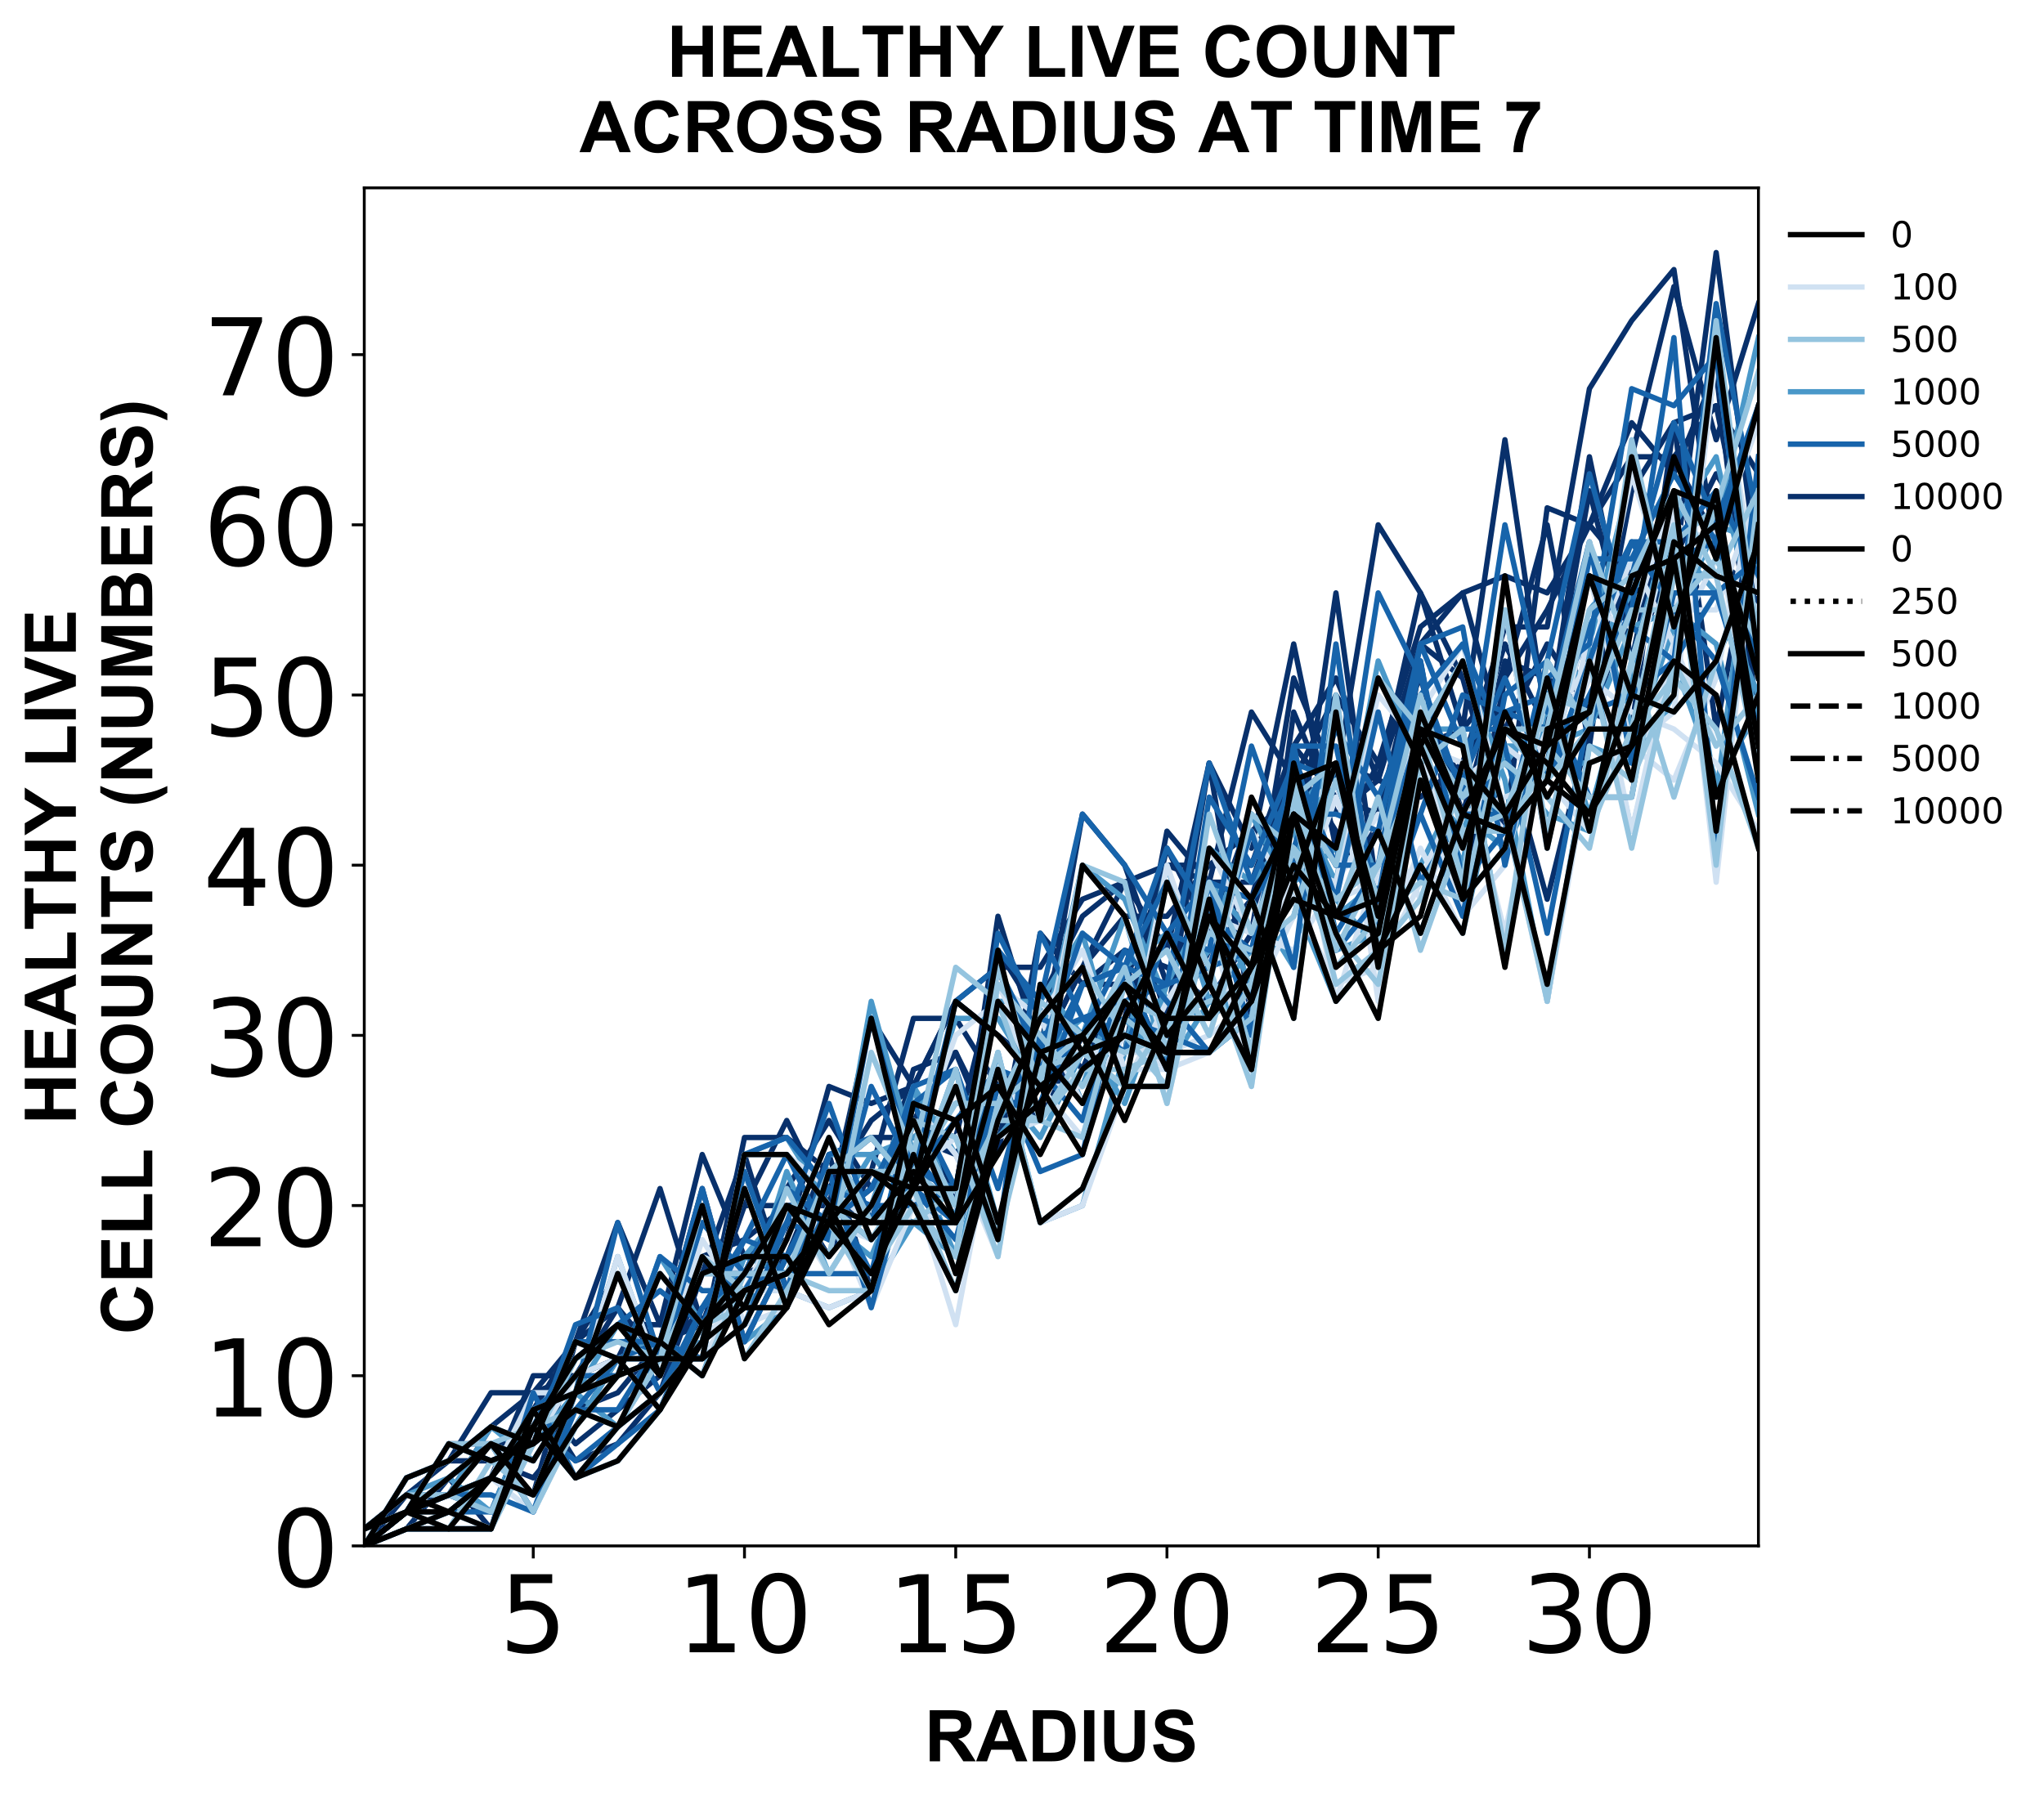 <?xml version="1.0" encoding="utf-8" standalone="no"?>
<!DOCTYPE svg PUBLIC "-//W3C//DTD SVG 1.1//EN"
  "http://www.w3.org/Graphics/SVG/1.1/DTD/svg11.dtd">
<!-- Created with matplotlib (https://matplotlib.org/) -->
<svg height="504.658pt" version="1.1" viewBox="0 0 572.668 504.658" width="572.668pt" xmlns="http://www.w3.org/2000/svg" xmlns:xlink="http://www.w3.org/1999/xlink">
 <defs>
  <style type="text/css">
*{stroke-linecap:butt;stroke-linejoin:round;}
  </style>
 </defs>
 <g id="figure_1">
  <g id="patch_1">
   <path d="M 0 504.658 
L 572.668 504.658 
L 572.668 -0 
L 0 -0 
z
" style="fill:#ffffff;"/>
  </g>
  <g id="axes_1">
   <g id="patch_2">
    <path d="M 102.056 433.161 
L 492.656 433.161 
L 492.656 52.641 
L 102.056 52.641 
z
" style="fill:#ffffff;"/>
   </g>
   <g id="matplotlib.axis_1">
    <g id="xtick_1">
     <g id="line2d_1">
      <defs>
       <path d="M 0 0 
L 0 3.5 
" id="mee3875e029" style="stroke:#000000;stroke-width:0.8;"/>
      </defs>
      <g>
       <use style="stroke:#000000;stroke-width:0.8;" x="149.401" xlink:href="#mee3875e029" y="433.161"/>
      </g>
     </g>
     <g id="text_1">
      <!-- 5 -->
      <defs>
       <path d="M 10.797 72.906 
L 49.516 72.906 
L 49.516 64.594 
L 19.828 64.594 
L 19.828 46.734 
Q 21.969 47.469 24.109 47.828 
Q 26.266 48.188 28.422 48.188 
Q 40.625 48.188 47.75 41.5 
Q 54.891 34.812 54.891 23.391 
Q 54.891 11.625 47.562 5.094 
Q 40.234 -1.422 26.906 -1.422 
Q 22.312 -1.422 17.547 -0.641 
Q 12.797 0.141 7.719 1.703 
L 7.719 11.625 
Q 12.109 9.234 16.797 8.062 
Q 21.484 6.891 26.703 6.891 
Q 35.156 6.891 40.078 11.328 
Q 45.016 15.766 45.016 23.391 
Q 45.016 31 40.078 35.438 
Q 35.156 39.891 26.703 39.891 
Q 22.75 39.891 18.812 39.016 
Q 14.891 38.141 10.797 36.281 
z
" id="DejaVuSans-53"/>
      </defs>
      <g transform="translate(139.857 462.957)scale(0.3 -0.3)">
       <use xlink:href="#DejaVuSans-53"/>
      </g>
     </g>
    </g>
    <g id="xtick_2">
     <g id="line2d_2">
      <g>
       <use style="stroke:#000000;stroke-width:0.8;" x="208.583" xlink:href="#mee3875e029" y="433.161"/>
      </g>
     </g>
     <g id="text_2">
      <!-- 10 -->
      <defs>
       <path d="M 12.406 8.297 
L 28.516 8.297 
L 28.516 63.922 
L 10.984 60.406 
L 10.984 69.391 
L 28.422 72.906 
L 38.281 72.906 
L 38.281 8.297 
L 54.391 8.297 
L 54.391 0 
L 12.406 0 
z
" id="DejaVuSans-49"/>
       <path d="M 31.781 66.406 
Q 24.172 66.406 20.328 58.906 
Q 16.5 51.422 16.5 36.375 
Q 16.5 21.391 20.328 13.891 
Q 24.172 6.391 31.781 6.391 
Q 39.453 6.391 43.281 13.891 
Q 47.125 21.391 47.125 36.375 
Q 47.125 51.422 43.281 58.906 
Q 39.453 66.406 31.781 66.406 
z
M 31.781 74.219 
Q 44.047 74.219 50.516 64.516 
Q 56.984 54.828 56.984 36.375 
Q 56.984 17.969 50.516 8.266 
Q 44.047 -1.422 31.781 -1.422 
Q 19.531 -1.422 13.062 8.266 
Q 6.594 17.969 6.594 36.375 
Q 6.594 54.828 13.062 64.516 
Q 19.531 74.219 31.781 74.219 
z
" id="DejaVuSans-48"/>
      </defs>
      <g transform="translate(189.495 462.957)scale(0.3 -0.3)">
       <use xlink:href="#DejaVuSans-49"/>
       <use x="63.623" xlink:href="#DejaVuSans-48"/>
      </g>
     </g>
    </g>
    <g id="xtick_3">
     <g id="line2d_3">
      <g>
       <use style="stroke:#000000;stroke-width:0.8;" x="267.765" xlink:href="#mee3875e029" y="433.161"/>
      </g>
     </g>
     <g id="text_3">
      <!-- 15 -->
      <g transform="translate(248.677 462.957)scale(0.3 -0.3)">
       <use xlink:href="#DejaVuSans-49"/>
       <use x="63.623" xlink:href="#DejaVuSans-53"/>
      </g>
     </g>
    </g>
    <g id="xtick_4">
     <g id="line2d_4">
      <g>
       <use style="stroke:#000000;stroke-width:0.8;" x="326.947" xlink:href="#mee3875e029" y="433.161"/>
      </g>
     </g>
     <g id="text_4">
      <!-- 20 -->
      <defs>
       <path d="M 19.188 8.297 
L 53.609 8.297 
L 53.609 0 
L 7.328 0 
L 7.328 8.297 
Q 12.938 14.109 22.625 23.891 
Q 32.328 33.688 34.812 36.531 
Q 39.547 41.844 41.422 45.531 
Q 43.312 49.219 43.312 52.781 
Q 43.312 58.594 39.234 62.25 
Q 35.156 65.922 28.609 65.922 
Q 23.969 65.922 18.812 64.312 
Q 13.672 62.703 7.812 59.422 
L 7.812 69.391 
Q 13.766 71.781 18.938 73 
Q 24.125 74.219 28.422 74.219 
Q 39.75 74.219 46.484 68.547 
Q 53.219 62.891 53.219 53.422 
Q 53.219 48.922 51.531 44.891 
Q 49.859 40.875 45.406 35.406 
Q 44.188 33.984 37.641 27.219 
Q 31.109 20.453 19.188 8.297 
z
" id="DejaVuSans-50"/>
      </defs>
      <g transform="translate(307.859 462.957)scale(0.3 -0.3)">
       <use xlink:href="#DejaVuSans-50"/>
       <use x="63.623" xlink:href="#DejaVuSans-48"/>
      </g>
     </g>
    </g>
    <g id="xtick_5">
     <g id="line2d_5">
      <g>
       <use style="stroke:#000000;stroke-width:0.8;" x="386.128" xlink:href="#mee3875e029" y="433.161"/>
      </g>
     </g>
     <g id="text_5">
      <!-- 25 -->
      <g transform="translate(367.041 462.957)scale(0.3 -0.3)">
       <use xlink:href="#DejaVuSans-50"/>
       <use x="63.623" xlink:href="#DejaVuSans-53"/>
      </g>
     </g>
    </g>
    <g id="xtick_6">
     <g id="line2d_6">
      <g>
       <use style="stroke:#000000;stroke-width:0.8;" x="445.31" xlink:href="#mee3875e029" y="433.161"/>
      </g>
     </g>
     <g id="text_6">
      <!-- 30 -->
      <defs>
       <path d="M 40.578 39.312 
Q 47.656 37.797 51.625 33 
Q 55.609 28.219 55.609 21.188 
Q 55.609 10.406 48.188 4.484 
Q 40.766 -1.422 27.094 -1.422 
Q 22.516 -1.422 17.656 -0.516 
Q 12.797 0.391 7.625 2.203 
L 7.625 11.719 
Q 11.719 9.328 16.594 8.109 
Q 21.484 6.891 26.812 6.891 
Q 36.078 6.891 40.938 10.547 
Q 45.797 14.203 45.797 21.188 
Q 45.797 27.641 41.281 31.266 
Q 36.766 34.906 28.719 34.906 
L 20.219 34.906 
L 20.219 43.016 
L 29.109 43.016 
Q 36.375 43.016 40.234 45.922 
Q 44.094 48.828 44.094 54.297 
Q 44.094 59.906 40.109 62.906 
Q 36.141 65.922 28.719 65.922 
Q 24.656 65.922 20.016 65.031 
Q 15.375 64.156 9.812 62.312 
L 9.812 71.094 
Q 15.438 72.656 20.344 73.438 
Q 25.25 74.219 29.594 74.219 
Q 40.828 74.219 47.359 69.109 
Q 53.906 64.016 53.906 55.328 
Q 53.906 49.266 50.438 45.094 
Q 46.969 40.922 40.578 39.312 
z
" id="DejaVuSans-51"/>
      </defs>
      <g transform="translate(426.223 462.957)scale(0.3 -0.3)">
       <use xlink:href="#DejaVuSans-51"/>
       <use x="63.623" xlink:href="#DejaVuSans-48"/>
      </g>
     </g>
    </g>
    <g id="text_7">
     <!-- RADIUS -->
     <defs>
      <path d="M 7.328 0 
L 7.328 71.578 
L 37.75 71.578 
Q 49.219 71.578 54.422 69.641 
Q 59.625 67.719 62.75 62.781 
Q 65.875 57.859 65.875 51.516 
Q 65.875 43.453 61.125 38.203 
Q 56.391 32.953 46.969 31.594 
Q 51.656 28.859 54.703 25.578 
Q 57.766 22.312 62.938 13.969 
L 71.688 0 
L 54.391 0 
L 43.953 15.578 
Q 38.375 23.922 36.328 26.094 
Q 34.281 28.266 31.984 29.078 
Q 29.688 29.891 24.703 29.891 
L 21.781 29.891 
L 21.781 0 
z
M 21.781 41.312 
L 32.469 41.312 
Q 42.875 41.312 45.453 42.188 
Q 48.047 43.062 49.516 45.203 
Q 50.984 47.359 50.984 50.594 
Q 50.984 54.203 49.047 56.422 
Q 47.125 58.641 43.609 59.234 
Q 41.844 59.469 33.062 59.469 
L 21.781 59.469 
z
" id="Arial-BoldMT-82"/>
      <path d="M 71.828 0 
L 56.109 0 
L 49.859 16.266 
L 21.234 16.266 
L 15.328 0 
L 0 0 
L 27.875 71.578 
L 43.172 71.578 
z
M 45.219 28.328 
L 35.359 54.891 
L 25.688 28.328 
z
" id="Arial-BoldMT-65"/>
      <path d="M 7.234 71.578 
L 33.641 71.578 
Q 42.578 71.578 47.266 70.219 
Q 53.562 68.359 58.047 63.625 
Q 62.547 58.891 64.891 52.031 
Q 67.234 45.172 67.234 35.109 
Q 67.234 26.266 65.047 19.875 
Q 62.359 12.062 57.375 7.234 
Q 53.609 3.562 47.219 1.516 
Q 42.438 0 34.422 0 
L 7.234 0 
z
M 21.688 59.469 
L 21.688 12.062 
L 32.469 12.062 
Q 38.531 12.062 41.219 12.75 
Q 44.734 13.625 47.047 15.719 
Q 49.359 17.828 50.828 22.625 
Q 52.297 27.438 52.297 35.75 
Q 52.297 44.047 50.828 48.484 
Q 49.359 52.938 46.719 55.422 
Q 44.094 57.906 40.047 58.797 
Q 37.016 59.469 28.172 59.469 
z
" id="Arial-BoldMT-68"/>
      <path d="M 6.844 0 
L 6.844 71.578 
L 21.297 71.578 
L 21.297 0 
z
" id="Arial-BoldMT-73"/>
      <path d="M 7.172 71.578 
L 21.625 71.578 
L 21.625 32.812 
Q 21.625 23.578 22.172 20.844 
Q 23.094 16.453 26.578 13.797 
Q 30.078 11.141 36.141 11.141 
Q 42.281 11.141 45.406 13.641 
Q 48.531 16.156 49.172 19.812 
Q 49.812 23.484 49.812 31.984 
L 49.812 71.578 
L 64.266 71.578 
L 64.266 33.984 
Q 64.266 21.094 63.094 15.766 
Q 61.922 10.453 58.766 6.781 
Q 55.609 3.125 50.328 0.953 
Q 45.062 -1.219 36.578 -1.219 
Q 26.312 -1.219 21.016 1.141 
Q 15.719 3.516 12.641 7.297 
Q 9.578 11.078 8.594 15.234 
Q 7.172 21.391 7.172 33.406 
z
" id="Arial-BoldMT-85"/>
      <path d="M 3.609 23.297 
L 17.672 24.656 
Q 18.953 17.578 22.828 14.25 
Q 26.703 10.938 33.297 10.938 
Q 40.281 10.938 43.812 13.891 
Q 47.359 16.844 47.359 20.797 
Q 47.359 23.344 45.875 25.125 
Q 44.391 26.906 40.672 28.219 
Q 38.141 29.109 29.109 31.344 
Q 17.484 34.234 12.797 38.422 
Q 6.203 44.344 6.203 52.828 
Q 6.203 58.297 9.297 63.062 
Q 12.406 67.828 18.234 70.312 
Q 24.078 72.797 32.328 72.797 
Q 45.797 72.797 52.609 66.891 
Q 59.422 60.984 59.766 51.125 
L 45.312 50.484 
Q 44.391 56 41.328 58.422 
Q 38.281 60.844 32.172 60.844 
Q 25.875 60.844 22.312 58.25 
Q 20.016 56.594 20.016 53.812 
Q 20.016 51.266 22.172 49.469 
Q 24.906 47.172 35.453 44.672 
Q 46 42.188 51.047 39.516 
Q 56.109 36.859 58.953 32.25 
Q 61.812 27.641 61.812 20.844 
Q 61.812 14.703 58.391 9.328 
Q 54.984 3.953 48.734 1.344 
Q 42.484 -1.266 33.156 -1.266 
Q 19.578 -1.266 12.297 5 
Q 5.031 11.281 3.609 23.297 
z
" id="Arial-BoldMT-83"/>
     </defs>
     <g transform="translate(259.02 493.511)scale(0.2 -0.2)">
      <use xlink:href="#Arial-BoldMT-82"/>
      <use x="72.217" xlink:href="#Arial-BoldMT-65"/>
      <use x="144.434" xlink:href="#Arial-BoldMT-68"/>
      <use x="216.65" xlink:href="#Arial-BoldMT-73"/>
      <use x="244.434" xlink:href="#Arial-BoldMT-85"/>
      <use x="316.65" xlink:href="#Arial-BoldMT-83"/>
     </g>
    </g>
   </g>
   <g id="matplotlib.axis_2">
    <g id="ytick_1">
     <g id="line2d_7">
      <defs>
       <path d="M 0 0 
L -3.5 0 
" id="m9f9bda3388" style="stroke:#000000;stroke-width:0.8;"/>
      </defs>
      <g>
       <use style="stroke:#000000;stroke-width:0.8;" x="102.056" xlink:href="#m9f9bda3388" y="433.161"/>
      </g>
     </g>
     <g id="text_8">
      <!-- 0 -->
      <g transform="translate(75.968 444.559)scale(0.3 -0.3)">
       <use xlink:href="#DejaVuSans-48"/>
      </g>
     </g>
    </g>
    <g id="ytick_2">
     <g id="line2d_8">
      <g>
       <use style="stroke:#000000;stroke-width:0.8;" x="102.056" xlink:href="#m9f9bda3388" y="385.477"/>
      </g>
     </g>
     <g id="text_9">
      <!-- 10 -->
      <g transform="translate(56.881 396.875)scale(0.3 -0.3)">
       <use xlink:href="#DejaVuSans-49"/>
       <use x="63.623" xlink:href="#DejaVuSans-48"/>
      </g>
     </g>
    </g>
    <g id="ytick_3">
     <g id="line2d_9">
      <g>
       <use style="stroke:#000000;stroke-width:0.8;" x="102.056" xlink:href="#m9f9bda3388" y="337.793"/>
      </g>
     </g>
     <g id="text_10">
      <!-- 20 -->
      <g transform="translate(56.881 349.19)scale(0.3 -0.3)">
       <use xlink:href="#DejaVuSans-50"/>
       <use x="63.623" xlink:href="#DejaVuSans-48"/>
      </g>
     </g>
    </g>
    <g id="ytick_4">
     <g id="line2d_10">
      <g>
       <use style="stroke:#000000;stroke-width:0.8;" x="102.056" xlink:href="#m9f9bda3388" y="290.109"/>
      </g>
     </g>
     <g id="text_11">
      <!-- 30 -->
      <g transform="translate(56.881 301.506)scale(0.3 -0.3)">
       <use xlink:href="#DejaVuSans-51"/>
       <use x="63.623" xlink:href="#DejaVuSans-48"/>
      </g>
     </g>
    </g>
    <g id="ytick_5">
     <g id="line2d_11">
      <g>
       <use style="stroke:#000000;stroke-width:0.8;" x="102.056" xlink:href="#m9f9bda3388" y="242.424"/>
      </g>
     </g>
     <g id="text_12">
      <!-- 40 -->
      <defs>
       <path d="M 37.797 64.312 
L 12.891 25.391 
L 37.797 25.391 
z
M 35.203 72.906 
L 47.609 72.906 
L 47.609 25.391 
L 58.016 25.391 
L 58.016 17.188 
L 47.609 17.188 
L 47.609 0 
L 37.797 0 
L 37.797 17.188 
L 4.891 17.188 
L 4.891 26.703 
z
" id="DejaVuSans-52"/>
      </defs>
      <g transform="translate(56.881 253.822)scale(0.3 -0.3)">
       <use xlink:href="#DejaVuSans-52"/>
       <use x="63.623" xlink:href="#DejaVuSans-48"/>
      </g>
     </g>
    </g>
    <g id="ytick_6">
     <g id="line2d_12">
      <g>
       <use style="stroke:#000000;stroke-width:0.8;" x="102.056" xlink:href="#m9f9bda3388" y="194.74"/>
      </g>
     </g>
     <g id="text_13">
      <!-- 50 -->
      <g transform="translate(56.881 206.138)scale(0.3 -0.3)">
       <use xlink:href="#DejaVuSans-53"/>
       <use x="63.623" xlink:href="#DejaVuSans-48"/>
      </g>
     </g>
    </g>
    <g id="ytick_7">
     <g id="line2d_13">
      <g>
       <use style="stroke:#000000;stroke-width:0.8;" x="102.056" xlink:href="#m9f9bda3388" y="147.056"/>
      </g>
     </g>
     <g id="text_14">
      <!-- 60 -->
      <defs>
       <path d="M 33.016 40.375 
Q 26.375 40.375 22.484 35.828 
Q 18.609 31.297 18.609 23.391 
Q 18.609 15.531 22.484 10.953 
Q 26.375 6.391 33.016 6.391 
Q 39.656 6.391 43.531 10.953 
Q 47.406 15.531 47.406 23.391 
Q 47.406 31.297 43.531 35.828 
Q 39.656 40.375 33.016 40.375 
z
M 52.594 71.297 
L 52.594 62.312 
Q 48.875 64.062 45.094 64.984 
Q 41.312 65.922 37.594 65.922 
Q 27.828 65.922 22.672 59.328 
Q 17.531 52.734 16.797 39.406 
Q 19.672 43.656 24.016 45.922 
Q 28.375 48.188 33.594 48.188 
Q 44.578 48.188 50.953 41.516 
Q 57.328 34.859 57.328 23.391 
Q 57.328 12.156 50.688 5.359 
Q 44.047 -1.422 33.016 -1.422 
Q 20.359 -1.422 13.672 8.266 
Q 6.984 17.969 6.984 36.375 
Q 6.984 53.656 15.188 63.938 
Q 23.391 74.219 37.203 74.219 
Q 40.922 74.219 44.703 73.484 
Q 48.484 72.75 52.594 71.297 
z
" id="DejaVuSans-54"/>
      </defs>
      <g transform="translate(56.881 158.454)scale(0.3 -0.3)">
       <use xlink:href="#DejaVuSans-54"/>
       <use x="63.623" xlink:href="#DejaVuSans-48"/>
      </g>
     </g>
    </g>
    <g id="ytick_8">
     <g id="line2d_14">
      <g>
       <use style="stroke:#000000;stroke-width:0.8;" x="102.056" xlink:href="#m9f9bda3388" y="99.372"/>
      </g>
     </g>
     <g id="text_15">
      <!-- 70 -->
      <defs>
       <path d="M 8.203 72.906 
L 55.078 72.906 
L 55.078 68.703 
L 28.609 0 
L 18.312 0 
L 43.219 64.594 
L 8.203 64.594 
z
" id="DejaVuSans-55"/>
      </defs>
      <g transform="translate(56.881 110.769)scale(0.3 -0.3)">
       <use xlink:href="#DejaVuSans-55"/>
       <use x="63.623" xlink:href="#DejaVuSans-48"/>
      </g>
     </g>
    </g>
    <g id="text_16">
     <!-- HEALTHY LIVE -->
     <defs>
      <path d="M 7.328 0 
L 7.328 71.578 
L 21.781 71.578 
L 21.781 43.406 
L 50.094 43.406 
L 50.094 71.578 
L 64.547 71.578 
L 64.547 0 
L 50.094 0 
L 50.094 31.297 
L 21.781 31.297 
L 21.781 0 
z
" id="Arial-BoldMT-72"/>
      <path d="M 7.281 0 
L 7.281 71.578 
L 60.359 71.578 
L 60.359 59.469 
L 21.734 59.469 
L 21.734 43.609 
L 57.672 43.609 
L 57.672 31.547 
L 21.734 31.547 
L 21.734 12.062 
L 61.719 12.062 
L 61.719 0 
z
" id="Arial-BoldMT-69"/>
      <path d="M 7.672 0 
L 7.672 71 
L 22.125 71 
L 22.125 12.062 
L 58.062 12.062 
L 58.062 0 
z
" id="Arial-BoldMT-76"/>
      <path d="M 23.391 0 
L 23.391 59.469 
L 2.156 59.469 
L 2.156 71.578 
L 59.031 71.578 
L 59.031 59.469 
L 37.844 59.469 
L 37.844 0 
z
" id="Arial-BoldMT-84"/>
      <path d="M 26.078 0 
L 26.078 30.125 
L -0.141 71.578 
L 16.797 71.578 
L 33.641 43.266 
L 50.141 71.578 
L 66.797 71.578 
L 40.484 30.031 
L 40.484 0 
z
" id="Arial-BoldMT-89"/>
      <path id="Arial-BoldMT-32"/>
      <path d="M 25.531 0 
L -0.047 71.578 
L 15.625 71.578 
L 33.734 18.609 
L 51.266 71.578 
L 66.609 71.578 
L 40.969 0 
z
" id="Arial-BoldMT-86"/>
     </defs>
     <g transform="translate(21.253 315.115)rotate(-90)scale(0.2 -0.2)">
      <use xlink:href="#Arial-BoldMT-72"/>
      <use x="72.217" xlink:href="#Arial-BoldMT-69"/>
      <use x="138.916" xlink:href="#Arial-BoldMT-65"/>
      <use x="211.133" xlink:href="#Arial-BoldMT-76"/>
      <use x="272.107" xlink:href="#Arial-BoldMT-84"/>
      <use x="333.191" xlink:href="#Arial-BoldMT-72"/>
      <use x="405.408" xlink:href="#Arial-BoldMT-89"/>
      <use x="472.092" xlink:href="#Arial-BoldMT-32"/>
      <use x="499.875" xlink:href="#Arial-BoldMT-76"/>
      <use x="560.959" xlink:href="#Arial-BoldMT-73"/>
      <use x="588.742" xlink:href="#Arial-BoldMT-86"/>
      <use x="655.441" xlink:href="#Arial-BoldMT-69"/>
     </g>
     <!-- CELL COUNTS (NUMBERS) -->
     <defs>
      <path d="M 53.078 26.312 
L 67.094 21.875 
Q 63.875 10.156 56.375 4.469 
Q 48.875 -1.219 37.359 -1.219 
Q 23.094 -1.219 13.906 8.516 
Q 4.734 18.266 4.734 35.156 
Q 4.734 53.031 13.953 62.906 
Q 23.188 72.797 38.234 72.797 
Q 51.375 72.797 59.578 65.047 
Q 64.453 60.453 66.891 51.859 
L 52.594 48.438 
Q 51.312 54 47.281 57.219 
Q 43.266 60.453 37.5 60.453 
Q 29.547 60.453 24.578 54.734 
Q 19.625 49.031 19.625 36.234 
Q 19.625 22.656 24.5 16.891 
Q 29.391 11.141 37.203 11.141 
Q 42.969 11.141 47.109 14.797 
Q 51.266 18.453 53.078 26.312 
z
" id="Arial-BoldMT-67"/>
      <path d="M 4.344 35.359 
Q 4.344 46.297 7.625 53.719 
Q 10.062 59.188 14.281 63.531 
Q 18.5 67.875 23.531 69.969 
Q 30.219 72.797 38.969 72.797 
Q 54.781 72.797 64.281 62.984 
Q 73.781 53.172 73.781 35.688 
Q 73.781 18.359 64.359 8.562 
Q 54.938 -1.219 39.156 -1.219 
Q 23.188 -1.219 13.766 8.516 
Q 4.344 18.266 4.344 35.359 
z
M 19.234 35.844 
Q 19.234 23.688 24.844 17.406 
Q 30.469 11.141 39.109 11.141 
Q 47.75 11.141 53.297 17.359 
Q 58.844 23.578 58.844 36.031 
Q 58.844 48.344 53.438 54.391 
Q 48.047 60.453 39.109 60.453 
Q 30.172 60.453 24.703 54.312 
Q 19.234 48.188 19.234 35.844 
z
" id="Arial-BoldMT-79"/>
      <path d="M 7.422 0 
L 7.422 71.578 
L 21.484 71.578 
L 50.781 23.781 
L 50.781 71.578 
L 64.203 71.578 
L 64.203 0 
L 49.703 0 
L 20.844 46.688 
L 20.844 0 
z
" id="Arial-BoldMT-78"/>
      <path d="M 29.938 -21.047 
L 20.516 -21.047 
Q 13.031 -9.766 9.125 2.391 
Q 5.219 14.547 5.219 25.922 
Q 5.219 40.047 10.062 52.641 
Q 14.266 63.578 20.703 72.797 
L 30.078 72.797 
Q 23.391 58.016 20.875 47.625 
Q 18.359 37.25 18.359 25.641 
Q 18.359 17.625 19.844 9.219 
Q 21.344 0.828 23.922 -6.734 
Q 25.641 -11.719 29.938 -21.047 
z
" id="Arial-BoldMT-40"/>
      <path d="M 7.078 0 
L 7.078 71.578 
L 28.719 71.578 
L 41.703 22.75 
L 54.547 71.578 
L 76.219 71.578 
L 76.219 0 
L 62.797 0 
L 62.797 56.344 
L 48.578 0 
L 34.672 0 
L 20.516 56.344 
L 20.516 0 
z
" id="Arial-BoldMT-77"/>
      <path d="M 7.328 71.578 
L 35.938 71.578 
Q 44.438 71.578 48.609 70.875 
Q 52.781 70.172 56.078 67.922 
Q 59.375 65.672 61.562 61.938 
Q 63.766 58.203 63.766 53.562 
Q 63.766 48.531 61.047 44.328 
Q 58.344 40.141 53.719 38.031 
Q 60.25 36.141 63.766 31.547 
Q 67.281 26.953 67.281 20.75 
Q 67.281 15.875 65.016 11.25 
Q 62.75 6.641 58.812 3.875 
Q 54.891 1.125 49.125 0.484 
Q 45.516 0.094 31.688 0 
L 7.328 0 
z
M 21.781 59.672 
L 21.781 43.109 
L 31.25 43.109 
Q 39.703 43.109 41.75 43.359 
Q 45.453 43.797 47.578 45.922 
Q 49.703 48.047 49.703 51.516 
Q 49.703 54.828 47.875 56.906 
Q 46.047 58.984 42.438 59.422 
Q 40.281 59.672 30.078 59.672 
z
M 21.781 31.203 
L 21.781 12.062 
L 35.156 12.062 
Q 42.969 12.062 45.062 12.5 
Q 48.297 13.094 50.312 15.359 
Q 52.344 17.625 52.344 21.438 
Q 52.344 24.656 50.781 26.906 
Q 49.219 29.156 46.266 30.172 
Q 43.312 31.203 33.453 31.203 
z
" id="Arial-BoldMT-66"/>
      <path d="M 3.375 -21.047 
Q 7.422 -12.359 9.078 -7.719 
Q 10.75 -3.078 12.156 2.969 
Q 13.578 9.031 14.25 14.469 
Q 14.938 19.922 14.938 25.641 
Q 14.938 37.25 12.453 47.625 
Q 9.969 58.016 3.266 72.797 
L 12.594 72.797 
Q 19.969 62.312 24.047 50.531 
Q 28.125 38.766 28.125 26.656 
Q 28.125 16.453 24.906 4.781 
Q 21.234 -8.297 12.844 -21.047 
z
" id="Arial-BoldMT-41"/>
     </defs>
     <g transform="translate(42.671 374.003)rotate(-90)scale(0.2 -0.2)">
      <use xlink:href="#Arial-BoldMT-67"/>
      <use x="72.217" xlink:href="#Arial-BoldMT-69"/>
      <use x="138.916" xlink:href="#Arial-BoldMT-76"/>
      <use x="200" xlink:href="#Arial-BoldMT-76"/>
      <use x="261.068" xlink:href="#Arial-BoldMT-32"/>
      <use x="288.852" xlink:href="#Arial-BoldMT-67"/>
      <use x="361.068" xlink:href="#Arial-BoldMT-79"/>
      <use x="438.852" xlink:href="#Arial-BoldMT-85"/>
      <use x="511.068" xlink:href="#Arial-BoldMT-78"/>
      <use x="583.285" xlink:href="#Arial-BoldMT-84"/>
      <use x="644.369" xlink:href="#Arial-BoldMT-83"/>
      <use x="711.068" xlink:href="#Arial-BoldMT-32"/>
      <use x="738.852" xlink:href="#Arial-BoldMT-40"/>
      <use x="772.152" xlink:href="#Arial-BoldMT-78"/>
      <use x="844.369" xlink:href="#Arial-BoldMT-85"/>
      <use x="916.586" xlink:href="#Arial-BoldMT-77"/>
      <use x="999.887" xlink:href="#Arial-BoldMT-66"/>
      <use x="1072.104" xlink:href="#Arial-BoldMT-69"/>
      <use x="1138.803" xlink:href="#Arial-BoldMT-82"/>
      <use x="1211.02" xlink:href="#Arial-BoldMT-83"/>
      <use x="1277.719" xlink:href="#Arial-BoldMT-41"/>
     </g>
    </g>
   </g>
   <g id="line2d_15">
    <path clip-path="url(#p398a2b2e5a)" d="M 102.056 428.393 
L 113.892 418.856 
L 125.728 409.319 
L 137.565 409.319 
L 149.401 414.088 
L 161.237 399.782 
L 173.074 380.709 
L 184.91 375.94 
L 196.747 371.172 
L 208.583 356.867 
L 220.419 333.024 
L 232.256 313.951 
L 244.092 333.024 
L 255.928 313.951 
L 267.765 294.877 
L 279.601 323.488 
L 291.437 261.498 
L 303.274 275.803 
L 315.11 275.803 
L 326.947 242.424 
L 338.783 247.193 
L 350.619 261.498 
L 362.456 218.582 
L 374.292 194.74 
L 386.128 213.814 
L 397.965 175.667 
L 409.801 166.13 
L 421.637 209.045 
L 433.474 251.961 
L 445.31 204.277 
L 457.147 166.13 
L 468.983 161.361 
L 480.819 70.761 
L 492.656 161.361 
" style="fill:none;stroke:#08306b;stroke-linecap:square;stroke-width:1.5;"/>
   </g>
   <g id="line2d_16">
    <path clip-path="url(#p398a2b2e5a)" d="M 102.056 433.161 
L 113.892 428.393 
L 125.728 414.088 
L 137.565 428.393 
L 149.401 399.782 
L 161.237 380.709 
L 173.074 371.172 
L 184.91 371.172 
L 196.747 352.098 
L 208.583 347.33 
L 220.419 337.793 
L 232.256 337.793 
L 244.092 342.561 
L 255.928 299.645 
L 267.765 294.877 
L 279.601 318.719 
L 291.437 280.572 
L 303.274 256.73 
L 315.11 247.193 
L 326.947 242.424 
L 338.783 242.424 
L 350.619 232.888 
L 362.456 223.351 
L 374.292 213.814 
L 386.128 218.582 
L 397.965 223.351 
L 409.801 213.814 
L 421.637 175.667 
L 433.474 175.667 
L 445.31 108.909 
L 457.147 89.835 
L 468.983 75.53 
L 480.819 156.593 
L 492.656 166.13 
" style="fill:none;stroke:#08306b;stroke-linecap:square;stroke-width:1.5;"/>
   </g>
   <g id="line2d_17">
    <path clip-path="url(#p398a2b2e5a)" d="M 102.056 428.393 
L 113.892 418.856 
L 125.728 418.856 
L 137.565 423.624 
L 149.401 395.014 
L 161.237 375.94 
L 173.074 366.403 
L 184.91 333.024 
L 196.747 371.172 
L 208.583 337.793 
L 220.419 337.793 
L 232.256 337.793 
L 244.092 337.793 
L 255.928 342.561 
L 267.765 337.793 
L 279.601 256.73 
L 291.437 294.877 
L 303.274 228.119 
L 315.11 242.424 
L 326.947 275.803 
L 338.783 247.193 
L 350.619 199.509 
L 362.456 218.582 
L 374.292 242.424 
L 386.128 232.888 
L 397.965 199.509 
L 409.801 218.582 
L 421.637 180.435 
L 433.474 204.277 
L 445.31 127.982 
L 457.147 185.203 
L 468.983 156.593 
L 480.819 132.751 
L 492.656 151.824 
" style="fill:none;stroke:#08306b;stroke-linecap:square;stroke-width:1.5;"/>
   </g>
   <g id="line2d_18">
    <path clip-path="url(#p398a2b2e5a)" d="M 102.056 433.161 
L 113.892 423.624 
L 125.728 418.856 
L 137.565 399.782 
L 149.401 390.245 
L 161.237 385.477 
L 173.074 366.403 
L 184.91 380.709 
L 196.747 375.94 
L 208.583 318.719 
L 220.419 318.719 
L 232.256 328.256 
L 244.092 318.719 
L 255.928 318.719 
L 267.765 323.488 
L 279.601 304.414 
L 291.437 313.951 
L 303.274 290.109 
L 315.11 294.877 
L 326.947 232.888 
L 338.783 247.193 
L 350.619 247.193 
L 362.456 213.814 
L 374.292 232.888 
L 386.128 256.73 
L 397.965 185.203 
L 409.801 251.961 
L 421.637 189.972 
L 433.474 147.056 
L 445.31 209.045 
L 457.147 127.982 
L 468.983 80.298 
L 480.819 123.214 
L 492.656 85.067 
" style="fill:none;stroke:#08306b;stroke-linecap:square;stroke-width:1.5;"/>
   </g>
   <g id="line2d_19">
    <path clip-path="url(#p398a2b2e5a)" d="M 102.056 433.161 
L 113.892 418.856 
L 125.728 418.856 
L 137.565 414.088 
L 149.401 385.477 
L 161.237 385.477 
L 173.074 380.709 
L 184.91 356.867 
L 196.747 371.172 
L 208.583 356.867 
L 220.419 352.098 
L 232.256 333.024 
L 244.092 313.951 
L 255.928 304.414 
L 267.765 280.572 
L 279.601 290.109 
L 291.437 299.645 
L 303.274 275.803 
L 315.11 266.267 
L 326.947 271.035 
L 338.783 280.572 
L 350.619 261.498 
L 362.456 189.972 
L 374.292 218.582 
L 386.128 147.056 
L 397.965 166.13 
L 409.801 204.277 
L 421.637 123.214 
L 433.474 204.277 
L 445.31 137.519 
L 457.147 185.203 
L 468.983 127.982 
L 480.819 151.824 
L 492.656 199.509 
" style="fill:none;stroke:#08306b;stroke-linecap:square;stroke-width:1.5;"/>
   </g>
   <g id="line2d_20">
    <path clip-path="url(#p398a2b2e5a)" d="M 102.056 433.161 
L 113.892 428.393 
L 125.728 428.393 
L 137.565 428.393 
L 149.401 390.245 
L 161.237 409.319 
L 173.074 404.551 
L 184.91 390.245 
L 196.747 356.867 
L 208.583 337.793 
L 220.419 313.951 
L 232.256 337.793 
L 244.092 285.34 
L 255.928 304.414 
L 267.765 280.572 
L 279.601 271.035 
L 291.437 304.414 
L 303.274 294.877 
L 315.11 285.34 
L 326.947 237.656 
L 338.783 261.498 
L 350.619 228.119 
L 362.456 247.193 
L 374.292 166.13 
L 386.128 251.961 
L 397.965 209.045 
L 409.801 204.277 
L 421.637 189.972 
L 433.474 170.898 
L 445.31 147.056 
L 457.147 161.361 
L 468.983 151.824 
L 480.819 142.288 
L 492.656 199.509 
" style="fill:none;stroke:#08306b;stroke-linecap:square;stroke-width:1.5;"/>
   </g>
   <g id="line2d_21">
    <path clip-path="url(#p398a2b2e5a)" d="M 102.056 433.161 
L 113.892 423.624 
L 125.728 404.551 
L 137.565 404.551 
L 149.401 404.551 
L 161.237 395.014 
L 173.074 390.245 
L 184.91 375.94 
L 196.747 333.024 
L 208.583 375.94 
L 220.419 352.098 
L 232.256 323.488 
L 244.092 361.635 
L 255.928 313.951 
L 267.765 318.719 
L 279.601 271.035 
L 291.437 271.035 
L 303.274 251.961 
L 315.11 247.193 
L 326.947 285.34 
L 338.783 213.814 
L 350.619 237.656 
L 362.456 180.435 
L 374.292 237.656 
L 386.128 213.814 
L 397.965 189.972 
L 409.801 228.119 
L 421.637 185.203 
L 433.474 189.972 
L 445.31 199.509 
L 457.147 137.519 
L 468.983 118.445 
L 480.819 204.277 
L 492.656 142.288 
" style="fill:none;stroke:#08306b;stroke-linecap:square;stroke-width:1.5;"/>
   </g>
   <g id="line2d_22">
    <path clip-path="url(#p398a2b2e5a)" d="M 102.056 433.161 
L 113.892 414.088 
L 125.728 409.319 
L 137.565 390.245 
L 149.401 390.245 
L 161.237 375.94 
L 173.074 356.867 
L 184.91 380.709 
L 196.747 366.403 
L 208.583 356.867 
L 220.419 333.024 
L 232.256 352.098 
L 244.092 328.256 
L 255.928 285.34 
L 267.765 285.34 
L 279.601 304.414 
L 291.437 294.877 
L 303.274 271.035 
L 315.11 247.193 
L 326.947 266.267 
L 338.783 213.814 
L 350.619 285.34 
L 362.456 199.509 
L 374.292 228.119 
L 386.128 218.582 
L 397.965 166.13 
L 409.801 189.972 
L 421.637 204.277 
L 433.474 180.435 
L 445.31 199.509 
L 457.147 204.277 
L 468.983 118.445 
L 480.819 113.677 
L 492.656 132.751 
" style="fill:none;stroke:#08306b;stroke-linecap:square;stroke-width:1.5;"/>
   </g>
   <g id="line2d_23">
    <path clip-path="url(#p398a2b2e5a)" d="M 102.056 428.393 
L 113.892 423.624 
L 125.728 418.856 
L 137.565 414.088 
L 149.401 390.245 
L 161.237 404.551 
L 173.074 395.014 
L 184.91 385.477 
L 196.747 356.867 
L 208.583 323.488 
L 220.419 361.635 
L 232.256 342.561 
L 244.092 333.024 
L 255.928 313.951 
L 267.765 333.024 
L 279.601 266.267 
L 291.437 285.34 
L 303.274 299.645 
L 315.11 271.035 
L 326.947 290.109 
L 338.783 266.267 
L 350.619 251.961 
L 362.456 209.045 
L 374.292 189.972 
L 386.128 218.582 
L 397.965 180.435 
L 409.801 166.13 
L 421.637 161.361 
L 433.474 166.13 
L 445.31 147.056 
L 457.147 127.982 
L 468.983 127.982 
L 480.819 113.677 
L 492.656 170.898 
" style="fill:none;stroke:#08306b;stroke-linecap:square;stroke-width:1.5;"/>
   </g>
   <g id="line2d_24">
    <path clip-path="url(#p398a2b2e5a)" d="M 102.056 433.161 
L 113.892 423.624 
L 125.728 418.856 
L 137.565 414.088 
L 149.401 418.856 
L 161.237 375.94 
L 173.074 342.561 
L 184.91 371.172 
L 196.747 323.488 
L 208.583 352.098 
L 220.419 347.33 
L 232.256 304.414 
L 244.092 309.182 
L 255.928 304.414 
L 267.765 337.793 
L 279.601 313.951 
L 291.437 294.877 
L 303.274 271.035 
L 315.11 256.73 
L 326.947 256.73 
L 338.783 242.424 
L 350.619 242.424 
L 362.456 209.045 
L 374.292 223.351 
L 386.128 228.119 
L 397.965 180.435 
L 409.801 189.972 
L 421.637 232.888 
L 433.474 142.288 
L 445.31 147.056 
L 457.147 118.445 
L 468.983 132.751 
L 480.819 104.14 
L 492.656 204.277 
" style="fill:none;stroke:#08306b;stroke-linecap:square;stroke-width:1.5;"/>
   </g>
   <g id="line2d_25">
    <path clip-path="url(#p398a2b2e5a)" d="M 102.056 428.393 
L 113.892 423.624 
L 125.728 414.088 
L 137.565 404.551 
L 149.401 423.624 
L 161.237 399.782 
L 173.074 380.709 
L 184.91 380.709 
L 196.747 375.94 
L 208.583 366.403 
L 220.419 347.33 
L 232.256 318.719 
L 244.092 347.33 
L 255.928 333.024 
L 267.765 299.645 
L 279.601 342.561 
L 291.437 299.645 
L 303.274 290.109 
L 315.11 309.182 
L 326.947 275.803 
L 338.783 251.961 
L 350.619 275.803 
L 362.456 256.73 
L 374.292 213.814 
L 386.128 247.193 
L 397.965 204.277 
L 409.801 185.203 
L 421.637 218.582 
L 433.474 280.572 
L 445.31 209.045 
L 457.147 213.814 
L 468.983 194.74 
L 480.819 99.372 
L 492.656 189.972 
" style="fill:none;stroke:#4a98c9;stroke-linecap:square;stroke-width:1.5;"/>
   </g>
   <g id="line2d_26">
    <path clip-path="url(#p398a2b2e5a)" d="M 102.056 433.161 
L 113.892 428.393 
L 125.728 423.624 
L 137.565 428.393 
L 149.401 404.551 
L 161.237 380.709 
L 173.074 371.172 
L 184.91 380.709 
L 196.747 342.561 
L 208.583 356.867 
L 220.419 361.635 
L 232.256 366.403 
L 244.092 361.635 
L 255.928 304.414 
L 267.765 323.488 
L 279.601 347.33 
L 291.437 275.803 
L 303.274 290.109 
L 315.11 280.572 
L 326.947 294.877 
L 338.783 247.193 
L 350.619 261.498 
L 362.456 251.961 
L 374.292 256.73 
L 386.128 232.888 
L 397.965 261.498 
L 409.801 228.119 
L 421.637 232.888 
L 433.474 218.582 
L 445.31 170.898 
L 457.147 156.593 
L 468.983 151.824 
L 480.819 166.13 
L 492.656 194.74 
" style="fill:none;stroke:#4a98c9;stroke-linecap:square;stroke-width:1.5;"/>
   </g>
   <g id="line2d_27">
    <path clip-path="url(#p398a2b2e5a)" d="M 102.056 428.393 
L 113.892 418.856 
L 125.728 414.088 
L 137.565 423.624 
L 149.401 395.014 
L 161.237 385.477 
L 173.074 371.172 
L 184.91 375.94 
L 196.747 385.477 
L 208.583 352.098 
L 220.419 356.867 
L 232.256 337.793 
L 244.092 361.635 
L 255.928 342.561 
L 267.765 352.098 
L 279.601 275.803 
L 291.437 294.877 
L 303.274 242.424 
L 315.11 251.961 
L 326.947 280.572 
L 338.783 266.267 
L 350.619 228.119 
L 362.456 251.961 
L 374.292 280.572 
L 386.128 266.267 
L 397.965 242.424 
L 409.801 261.498 
L 421.637 209.045 
L 433.474 209.045 
L 445.31 161.361 
L 457.147 204.277 
L 468.983 199.509 
L 480.819 185.203 
L 492.656 156.593 
" style="fill:none;stroke:#4a98c9;stroke-linecap:square;stroke-width:1.5;"/>
   </g>
   <g id="line2d_28">
    <path clip-path="url(#p398a2b2e5a)" d="M 102.056 433.161 
L 113.892 423.624 
L 125.728 418.856 
L 137.565 399.782 
L 149.401 409.319 
L 161.237 390.245 
L 173.074 371.172 
L 184.91 380.709 
L 196.747 380.709 
L 208.583 323.488 
L 220.419 318.719 
L 232.256 337.793 
L 244.092 337.793 
L 255.928 342.561 
L 267.765 342.561 
L 279.601 294.877 
L 291.437 342.561 
L 303.274 337.793 
L 315.11 294.877 
L 326.947 242.424 
L 338.783 280.572 
L 350.619 285.34 
L 362.456 218.582 
L 374.292 251.961 
L 386.128 266.267 
L 397.965 209.045 
L 409.801 251.961 
L 421.637 237.656 
L 433.474 194.74 
L 445.31 228.119 
L 457.147 185.203 
L 468.983 142.288 
L 480.819 147.056 
L 492.656 94.603 
" style="fill:none;stroke:#4a98c9;stroke-linecap:square;stroke-width:1.5;"/>
   </g>
   <g id="line2d_29">
    <path clip-path="url(#p398a2b2e5a)" d="M 102.056 433.161 
L 113.892 423.624 
L 125.728 418.856 
L 137.565 414.088 
L 149.401 395.014 
L 161.237 390.245 
L 173.074 385.477 
L 184.91 352.098 
L 196.747 371.172 
L 208.583 361.635 
L 220.419 361.635 
L 232.256 342.561 
L 244.092 323.488 
L 255.928 318.719 
L 267.765 309.182 
L 279.601 304.414 
L 291.437 318.719 
L 303.274 294.877 
L 315.11 294.877 
L 326.947 290.109 
L 338.783 294.877 
L 350.619 285.34 
L 362.456 223.351 
L 374.292 247.193 
L 386.128 185.203 
L 397.965 213.814 
L 409.801 242.424 
L 421.637 170.898 
L 433.474 237.656 
L 445.31 180.435 
L 457.147 232.888 
L 468.983 185.203 
L 480.819 218.582 
L 492.656 199.509 
" style="fill:none;stroke:#4a98c9;stroke-linecap:square;stroke-width:1.5;"/>
   </g>
   <g id="line2d_30">
    <path clip-path="url(#p398a2b2e5a)" d="M 102.056 433.161 
L 113.892 428.393 
L 125.728 428.393 
L 137.565 428.393 
L 149.401 395.014 
L 161.237 414.088 
L 173.074 409.319 
L 184.91 395.014 
L 196.747 371.172 
L 208.583 352.098 
L 220.419 337.793 
L 232.256 347.33 
L 244.092 280.572 
L 255.928 323.488 
L 267.765 285.34 
L 279.601 285.34 
L 291.437 304.414 
L 303.274 304.414 
L 315.11 271.035 
L 326.947 261.498 
L 338.783 285.34 
L 350.619 251.961 
L 362.456 271.035 
L 374.292 194.74 
L 386.128 271.035 
L 397.965 218.582 
L 409.801 232.888 
L 421.637 204.277 
L 433.474 209.045 
L 445.31 204.277 
L 457.147 175.667 
L 468.983 170.898 
L 480.819 180.435 
L 492.656 228.119 
" style="fill:none;stroke:#4a98c9;stroke-linecap:square;stroke-width:1.5;"/>
   </g>
   <g id="line2d_31">
    <path clip-path="url(#p398a2b2e5a)" d="M 102.056 433.161 
L 113.892 423.624 
L 125.728 404.551 
L 137.565 409.319 
L 149.401 404.551 
L 161.237 390.245 
L 173.074 399.782 
L 184.91 380.709 
L 196.747 337.793 
L 208.583 375.94 
L 220.419 366.403 
L 232.256 342.561 
L 244.092 352.098 
L 255.928 323.488 
L 267.765 352.098 
L 279.601 313.951 
L 291.437 280.572 
L 303.274 261.498 
L 315.11 304.414 
L 326.947 304.414 
L 338.783 237.656 
L 350.619 247.193 
L 362.456 232.888 
L 374.292 266.267 
L 386.128 261.498 
L 397.965 204.277 
L 409.801 223.351 
L 421.637 213.814 
L 433.474 228.119 
L 445.31 232.888 
L 457.147 189.972 
L 468.983 147.056 
L 480.819 223.351 
L 492.656 132.751 
" style="fill:none;stroke:#4a98c9;stroke-linecap:square;stroke-width:1.5;"/>
   </g>
   <g id="line2d_32">
    <path clip-path="url(#p398a2b2e5a)" d="M 102.056 433.161 
L 113.892 414.088 
L 125.728 409.319 
L 137.565 399.782 
L 149.401 404.551 
L 161.237 375.94 
L 173.074 380.709 
L 184.91 395.014 
L 196.747 371.172 
L 208.583 366.403 
L 220.419 328.256 
L 232.256 356.867 
L 244.092 337.793 
L 255.928 304.414 
L 267.765 342.561 
L 279.601 318.719 
L 291.437 304.414 
L 303.274 290.109 
L 315.11 256.73 
L 326.947 299.645 
L 338.783 256.73 
L 350.619 294.877 
L 362.456 218.582 
L 374.292 256.73 
L 386.128 247.193 
L 397.965 204.277 
L 409.801 228.119 
L 421.637 237.656 
L 433.474 213.814 
L 445.31 213.814 
L 457.147 209.045 
L 468.983 175.667 
L 480.819 147.056 
L 492.656 151.824 
" style="fill:none;stroke:#4a98c9;stroke-linecap:square;stroke-width:1.5;"/>
   </g>
   <g id="line2d_33">
    <path clip-path="url(#p398a2b2e5a)" d="M 102.056 428.393 
L 113.892 423.624 
L 125.728 418.856 
L 137.565 414.088 
L 149.401 399.782 
L 161.237 414.088 
L 173.074 399.782 
L 184.91 390.245 
L 196.747 375.94 
L 208.583 328.256 
L 220.419 366.403 
L 232.256 337.793 
L 244.092 342.561 
L 255.928 328.256 
L 267.765 337.793 
L 279.601 280.572 
L 291.437 280.572 
L 303.274 309.182 
L 315.11 285.34 
L 326.947 299.645 
L 338.783 280.572 
L 350.619 266.267 
L 362.456 228.119 
L 374.292 213.814 
L 386.128 256.73 
L 397.965 242.424 
L 409.801 218.582 
L 421.637 213.814 
L 433.474 199.509 
L 445.31 185.203 
L 457.147 166.13 
L 468.983 147.056 
L 480.819 127.982 
L 492.656 180.435 
" style="fill:none;stroke:#4a98c9;stroke-linecap:square;stroke-width:1.5;"/>
   </g>
   <g id="line2d_34">
    <path clip-path="url(#p398a2b2e5a)" d="M 102.056 433.161 
L 113.892 423.624 
L 125.728 423.624 
L 137.565 414.088 
L 149.401 418.856 
L 161.237 390.245 
L 173.074 352.098 
L 184.91 385.477 
L 196.747 352.098 
L 208.583 366.403 
L 220.419 366.403 
L 232.256 323.488 
L 244.092 323.488 
L 255.928 337.793 
L 267.765 361.635 
L 279.601 313.951 
L 291.437 294.877 
L 303.274 285.34 
L 315.11 280.572 
L 326.947 280.572 
L 338.783 285.34 
L 350.619 275.803 
L 362.456 247.193 
L 374.292 237.656 
L 386.128 247.193 
L 397.965 204.277 
L 409.801 204.277 
L 421.637 266.267 
L 433.474 194.74 
L 445.31 180.435 
L 457.147 132.751 
L 468.983 151.824 
L 480.819 142.288 
L 492.656 204.277 
" style="fill:none;stroke:#4a98c9;stroke-linecap:square;stroke-width:1.5;"/>
   </g>
   <g id="line2d_35">
    <path clip-path="url(#p398a2b2e5a)" d="M 102.056 428.393 
L 113.892 423.624 
L 125.728 414.088 
L 137.565 404.551 
L 149.401 423.624 
L 161.237 399.782 
L 173.074 385.477 
L 184.91 380.709 
L 196.747 380.709 
L 208.583 371.172 
L 220.419 347.33 
L 232.256 318.719 
L 244.092 347.33 
L 255.928 337.793 
L 267.765 304.414 
L 279.601 347.33 
L 291.437 294.877 
L 303.274 294.877 
L 315.11 304.414 
L 326.947 280.572 
L 338.783 261.498 
L 350.619 280.572 
L 362.456 256.73 
L 374.292 223.351 
L 386.128 256.73 
L 397.965 199.509 
L 409.801 180.435 
L 421.637 228.119 
L 433.474 280.572 
L 445.31 213.814 
L 457.147 209.045 
L 468.983 199.509 
L 480.819 99.372 
L 492.656 166.13 
" style="fill:none;stroke:#d0e1f2;stroke-linecap:square;stroke-width:1.5;"/>
   </g>
   <g id="line2d_36">
    <path clip-path="url(#p398a2b2e5a)" d="M 102.056 433.161 
L 113.892 428.393 
L 125.728 423.624 
L 137.565 428.393 
L 149.401 404.551 
L 161.237 385.477 
L 173.074 380.709 
L 184.91 375.94 
L 196.747 352.098 
L 208.583 356.867 
L 220.419 361.635 
L 232.256 366.403 
L 244.092 361.635 
L 255.928 309.182 
L 267.765 323.488 
L 279.601 352.098 
L 291.437 280.572 
L 303.274 294.877 
L 315.11 294.877 
L 326.947 294.877 
L 338.783 256.73 
L 350.619 261.498 
L 362.456 266.267 
L 374.292 247.193 
L 386.128 228.119 
L 397.965 251.961 
L 409.801 228.119 
L 421.637 223.351 
L 433.474 218.582 
L 445.31 170.898 
L 457.147 175.667 
L 468.983 137.519 
L 480.819 161.361 
L 492.656 209.045 
" style="fill:none;stroke:#d0e1f2;stroke-linecap:square;stroke-width:1.5;"/>
   </g>
   <g id="line2d_37">
    <path clip-path="url(#p398a2b2e5a)" d="M 102.056 428.393 
L 113.892 418.856 
L 125.728 418.856 
L 137.565 423.624 
L 149.401 399.782 
L 161.237 385.477 
L 173.074 371.172 
L 184.91 375.94 
L 196.747 380.709 
L 208.583 361.635 
L 220.419 356.867 
L 232.256 337.793 
L 244.092 366.403 
L 255.928 337.793 
L 267.765 352.098 
L 279.601 275.803 
L 291.437 299.645 
L 303.274 242.424 
L 315.11 256.73 
L 326.947 294.877 
L 338.783 275.803 
L 350.619 232.888 
L 362.456 251.961 
L 374.292 275.803 
L 386.128 266.267 
L 397.965 237.656 
L 409.801 261.498 
L 421.637 204.277 
L 433.474 209.045 
L 445.31 161.361 
L 457.147 209.045 
L 468.983 218.582 
L 480.819 189.972 
L 492.656 132.751 
" style="fill:none;stroke:#d0e1f2;stroke-linecap:square;stroke-width:1.5;"/>
   </g>
   <g id="line2d_38">
    <path clip-path="url(#p398a2b2e5a)" d="M 102.056 433.161 
L 113.892 423.624 
L 125.728 418.856 
L 137.565 404.551 
L 149.401 409.319 
L 161.237 390.245 
L 173.074 380.709 
L 184.91 380.709 
L 196.747 380.709 
L 208.583 323.488 
L 220.419 323.488 
L 232.256 333.024 
L 244.092 342.561 
L 255.928 342.561 
L 267.765 337.793 
L 279.601 299.645 
L 291.437 342.561 
L 303.274 337.793 
L 315.11 304.414 
L 326.947 242.424 
L 338.783 275.803 
L 350.619 299.645 
L 362.456 228.119 
L 374.292 261.498 
L 386.128 285.34 
L 397.965 209.045 
L 409.801 256.73 
L 421.637 242.424 
L 433.474 194.74 
L 445.31 232.888 
L 457.147 185.203 
L 468.983 147.056 
L 480.819 151.824 
L 492.656 118.445 
" style="fill:none;stroke:#d0e1f2;stroke-linecap:square;stroke-width:1.5;"/>
   </g>
   <g id="line2d_39">
    <path clip-path="url(#p398a2b2e5a)" d="M 102.056 433.161 
L 113.892 423.624 
L 125.728 423.624 
L 137.565 414.088 
L 149.401 390.245 
L 161.237 390.245 
L 173.074 385.477 
L 184.91 356.867 
L 196.747 371.172 
L 208.583 361.635 
L 220.419 361.635 
L 232.256 342.561 
L 244.092 328.256 
L 255.928 328.256 
L 267.765 318.719 
L 279.601 309.182 
L 291.437 304.414 
L 303.274 304.414 
L 315.11 294.877 
L 326.947 294.877 
L 338.783 290.109 
L 350.619 280.572 
L 362.456 242.424 
L 374.292 247.193 
L 386.128 194.74 
L 397.965 209.045 
L 409.801 247.193 
L 421.637 170.898 
L 433.474 237.656 
L 445.31 175.667 
L 457.147 232.888 
L 468.983 180.435 
L 480.819 209.045 
L 492.656 194.74 
" style="fill:none;stroke:#d0e1f2;stroke-linecap:square;stroke-width:1.5;"/>
   </g>
   <g id="line2d_40">
    <path clip-path="url(#p398a2b2e5a)" d="M 102.056 433.161 
L 113.892 428.393 
L 125.728 428.393 
L 137.565 428.393 
L 149.401 395.014 
L 161.237 414.088 
L 173.074 409.319 
L 184.91 395.014 
L 196.747 371.172 
L 208.583 356.867 
L 220.419 337.793 
L 232.256 352.098 
L 244.092 294.877 
L 255.928 323.488 
L 267.765 290.109 
L 279.601 280.572 
L 291.437 304.414 
L 303.274 318.719 
L 315.11 275.803 
L 326.947 266.267 
L 338.783 290.109 
L 350.619 251.961 
L 362.456 285.34 
L 374.292 199.509 
L 386.128 280.572 
L 397.965 213.814 
L 409.801 237.656 
L 421.637 204.277 
L 433.474 218.582 
L 445.31 189.972 
L 457.147 199.509 
L 468.983 204.277 
L 480.819 213.814 
L 492.656 232.888 
" style="fill:none;stroke:#d0e1f2;stroke-linecap:square;stroke-width:1.5;"/>
   </g>
   <g id="line2d_41">
    <path clip-path="url(#p398a2b2e5a)" d="M 102.056 433.161 
L 113.892 423.624 
L 125.728 404.551 
L 137.565 409.319 
L 149.401 404.551 
L 161.237 395.014 
L 173.074 399.782 
L 184.91 380.709 
L 196.747 337.793 
L 208.583 371.172 
L 220.419 366.403 
L 232.256 342.561 
L 244.092 361.635 
L 255.928 323.488 
L 267.765 356.867 
L 279.601 313.951 
L 291.437 285.34 
L 303.274 266.267 
L 315.11 299.645 
L 326.947 299.645 
L 338.783 237.656 
L 350.619 261.498 
L 362.456 223.351 
L 374.292 275.803 
L 386.128 271.035 
L 397.965 213.814 
L 409.801 218.582 
L 421.637 209.045 
L 433.474 218.582 
L 445.31 232.888 
L 457.147 194.74 
L 468.983 142.288 
L 480.819 247.193 
L 492.656 142.288 
" style="fill:none;stroke:#d0e1f2;stroke-linecap:square;stroke-width:1.5;"/>
   </g>
   <g id="line2d_42">
    <path clip-path="url(#p398a2b2e5a)" d="M 102.056 433.161 
L 113.892 414.088 
L 125.728 409.319 
L 137.565 399.782 
L 149.401 404.551 
L 161.237 375.94 
L 173.074 380.709 
L 184.91 395.014 
L 196.747 375.94 
L 208.583 361.635 
L 220.419 337.793 
L 232.256 356.867 
L 244.092 337.793 
L 255.928 313.951 
L 267.765 337.793 
L 279.601 318.719 
L 291.437 313.951 
L 303.274 294.877 
L 315.11 271.035 
L 326.947 309.182 
L 338.783 256.73 
L 350.619 304.414 
L 362.456 218.582 
L 374.292 280.572 
L 386.128 242.424 
L 397.965 199.509 
L 409.801 228.119 
L 421.637 228.119 
L 433.474 218.582 
L 445.31 228.119 
L 457.147 209.045 
L 468.983 170.898 
L 480.819 170.898 
L 492.656 137.519 
" style="fill:none;stroke:#d0e1f2;stroke-linecap:square;stroke-width:1.5;"/>
   </g>
   <g id="line2d_43">
    <path clip-path="url(#p398a2b2e5a)" d="M 102.056 428.393 
L 113.892 423.624 
L 125.728 418.856 
L 137.565 414.088 
L 149.401 399.782 
L 161.237 414.088 
L 173.074 399.782 
L 184.91 390.245 
L 196.747 375.94 
L 208.583 328.256 
L 220.419 366.403 
L 232.256 342.561 
L 244.092 347.33 
L 255.928 333.024 
L 267.765 342.561 
L 279.601 275.803 
L 291.437 285.34 
L 303.274 309.182 
L 315.11 290.109 
L 326.947 299.645 
L 338.783 294.877 
L 350.619 275.803 
L 362.456 228.119 
L 374.292 218.582 
L 386.128 271.035 
L 397.965 247.193 
L 409.801 218.582 
L 421.637 232.888 
L 433.474 204.277 
L 445.31 185.203 
L 457.147 156.593 
L 468.983 180.435 
L 480.819 156.593 
L 492.656 170.898 
" style="fill:none;stroke:#d0e1f2;stroke-linecap:square;stroke-width:1.5;"/>
   </g>
   <g id="line2d_44">
    <path clip-path="url(#p398a2b2e5a)" d="M 102.056 433.161 
L 113.892 423.624 
L 125.728 428.393 
L 137.565 414.088 
L 149.401 423.624 
L 161.237 390.245 
L 173.074 352.098 
L 184.91 385.477 
L 196.747 347.33 
L 208.583 366.403 
L 220.419 366.403 
L 232.256 328.256 
L 244.092 328.256 
L 255.928 333.024 
L 267.765 371.172 
L 279.601 309.182 
L 291.437 304.414 
L 303.274 290.109 
L 315.11 280.572 
L 326.947 285.34 
L 338.783 285.34 
L 350.619 271.035 
L 362.456 242.424 
L 374.292 251.961 
L 386.128 247.193 
L 397.965 209.045 
L 409.801 213.814 
L 421.637 261.498 
L 433.474 204.277 
L 445.31 189.972 
L 457.147 132.751 
L 468.983 170.898 
L 480.819 147.056 
L 492.656 218.582 
" style="fill:none;stroke:#d0e1f2;stroke-linecap:square;stroke-width:1.5;"/>
   </g>
   <g id="line2d_45">
    <path clip-path="url(#p398a2b2e5a)" d="M 102.056 428.393 
L 113.892 423.624 
L 125.728 414.088 
L 137.565 404.551 
L 149.401 423.624 
L 161.237 395.014 
L 173.074 380.709 
L 184.91 380.709 
L 196.747 380.709 
L 208.583 371.172 
L 220.419 342.561 
L 232.256 309.182 
L 244.092 342.561 
L 255.928 304.414 
L 267.765 299.645 
L 279.601 333.024 
L 291.437 290.109 
L 303.274 285.34 
L 315.11 294.877 
L 326.947 261.498 
L 338.783 247.193 
L 350.619 251.961 
L 362.456 237.656 
L 374.292 204.277 
L 386.128 223.351 
L 397.965 194.74 
L 409.801 180.435 
L 421.637 209.045 
L 433.474 261.498 
L 445.31 199.509 
L 457.147 194.74 
L 468.983 185.203 
L 480.819 85.067 
L 492.656 147.056 
" style="fill:none;stroke:#1764ab;stroke-linecap:square;stroke-width:1.5;"/>
   </g>
   <g id="line2d_46">
    <path clip-path="url(#p398a2b2e5a)" d="M 102.056 433.161 
L 113.892 428.393 
L 125.728 423.624 
L 137.565 423.624 
L 149.401 399.782 
L 161.237 375.94 
L 173.074 375.94 
L 184.91 375.94 
L 196.747 356.867 
L 208.583 356.867 
L 220.419 356.867 
L 232.256 356.867 
L 244.092 356.867 
L 255.928 309.182 
L 267.765 299.645 
L 279.601 347.33 
L 291.437 261.498 
L 303.274 285.34 
L 315.11 280.572 
L 326.947 275.803 
L 338.783 213.814 
L 350.619 247.193 
L 362.456 218.582 
L 374.292 251.961 
L 386.128 199.509 
L 397.965 247.193 
L 409.801 228.119 
L 421.637 228.119 
L 433.474 213.814 
L 445.31 156.593 
L 457.147 156.593 
L 468.983 132.751 
L 480.819 151.824 
L 492.656 185.203 
" style="fill:none;stroke:#1764ab;stroke-linecap:square;stroke-width:1.5;"/>
   </g>
   <g id="line2d_47">
    <path clip-path="url(#p398a2b2e5a)" d="M 102.056 428.393 
L 113.892 418.856 
L 125.728 418.856 
L 137.565 423.624 
L 149.401 399.782 
L 161.237 380.709 
L 173.074 371.172 
L 184.91 361.635 
L 196.747 371.172 
L 208.583 347.33 
L 220.419 352.098 
L 232.256 333.024 
L 244.092 356.867 
L 255.928 328.256 
L 267.765 333.024 
L 279.601 266.267 
L 291.437 280.572 
L 303.274 228.119 
L 315.11 242.424 
L 326.947 261.498 
L 338.783 266.267 
L 350.619 209.045 
L 362.456 242.424 
L 374.292 266.267 
L 386.128 251.961 
L 397.965 228.119 
L 409.801 256.73 
L 421.637 194.74 
L 433.474 185.203 
L 445.31 132.751 
L 457.147 175.667 
L 468.983 185.203 
L 480.819 166.13 
L 492.656 156.593 
" style="fill:none;stroke:#1764ab;stroke-linecap:square;stroke-width:1.5;"/>
   </g>
   <g id="line2d_48">
    <path clip-path="url(#p398a2b2e5a)" d="M 102.056 433.161 
L 113.892 423.624 
L 125.728 414.088 
L 137.565 404.551 
L 149.401 409.319 
L 161.237 390.245 
L 173.074 380.709 
L 184.91 375.94 
L 196.747 380.709 
L 208.583 323.488 
L 220.419 318.719 
L 232.256 333.024 
L 244.092 337.793 
L 255.928 337.793 
L 267.765 333.024 
L 279.601 299.645 
L 291.437 328.256 
L 303.274 323.488 
L 315.11 271.035 
L 326.947 237.656 
L 338.783 256.73 
L 350.619 266.267 
L 362.456 213.814 
L 374.292 218.582 
L 386.128 251.961 
L 397.965 185.203 
L 409.801 247.193 
L 421.637 232.888 
L 433.474 185.203 
L 445.31 204.277 
L 457.147 161.361 
L 468.983 118.445 
L 480.819 147.056 
L 492.656 113.677 
" style="fill:none;stroke:#1764ab;stroke-linecap:square;stroke-width:1.5;"/>
   </g>
   <g id="line2d_49">
    <path clip-path="url(#p398a2b2e5a)" d="M 102.056 433.161 
L 113.892 423.624 
L 125.728 418.856 
L 137.565 414.088 
L 149.401 395.014 
L 161.237 385.477 
L 173.074 385.477 
L 184.91 352.098 
L 196.747 361.635 
L 208.583 361.635 
L 220.419 342.561 
L 232.256 347.33 
L 244.092 304.414 
L 255.928 328.256 
L 267.765 313.951 
L 279.601 299.645 
L 291.437 304.414 
L 303.274 290.109 
L 315.11 285.34 
L 326.947 290.109 
L 338.783 294.877 
L 350.619 285.34 
L 362.456 223.351 
L 374.292 242.424 
L 386.128 166.13 
L 397.965 189.972 
L 409.801 223.351 
L 421.637 147.056 
L 433.474 199.509 
L 445.31 151.824 
L 457.147 213.814 
L 468.983 166.13 
L 480.819 166.13 
L 492.656 204.277 
" style="fill:none;stroke:#1764ab;stroke-linecap:square;stroke-width:1.5;"/>
   </g>
   <g id="line2d_50">
    <path clip-path="url(#p398a2b2e5a)" d="M 102.056 433.161 
L 113.892 428.393 
L 125.728 428.393 
L 137.565 428.393 
L 149.401 390.245 
L 161.237 414.088 
L 173.074 404.551 
L 184.91 395.014 
L 196.747 366.403 
L 208.583 347.33 
L 220.419 323.488 
L 232.256 347.33 
L 244.092 285.34 
L 255.928 328.256 
L 267.765 280.572 
L 279.601 271.035 
L 291.437 299.645 
L 303.274 313.951 
L 315.11 271.035 
L 326.947 247.193 
L 338.783 271.035 
L 350.619 232.888 
L 362.456 271.035 
L 374.292 180.435 
L 386.128 261.498 
L 397.965 213.814 
L 409.801 204.277 
L 421.637 204.277 
L 433.474 218.582 
L 445.31 185.203 
L 457.147 151.824 
L 468.983 170.898 
L 480.819 185.203 
L 492.656 223.351 
" style="fill:none;stroke:#1764ab;stroke-linecap:square;stroke-width:1.5;"/>
   </g>
   <g id="line2d_51">
    <path clip-path="url(#p398a2b2e5a)" d="M 102.056 433.161 
L 113.892 423.624 
L 125.728 404.551 
L 137.565 409.319 
L 149.401 404.551 
L 161.237 395.014 
L 173.074 395.014 
L 184.91 375.94 
L 196.747 333.024 
L 208.583 375.94 
L 220.419 352.098 
L 232.256 328.256 
L 244.092 366.403 
L 255.928 323.488 
L 267.765 337.793 
L 279.601 271.035 
L 291.437 294.877 
L 303.274 261.498 
L 315.11 271.035 
L 326.947 299.645 
L 338.783 223.351 
L 350.619 242.424 
L 362.456 213.814 
L 374.292 242.424 
L 386.128 242.424 
L 397.965 204.277 
L 409.801 218.582 
L 421.637 189.972 
L 433.474 218.582 
L 445.31 194.74 
L 457.147 170.898 
L 468.983 94.603 
L 480.819 237.656 
L 492.656 127.982 
" style="fill:none;stroke:#1764ab;stroke-linecap:square;stroke-width:1.5;"/>
   </g>
   <g id="line2d_52">
    <path clip-path="url(#p398a2b2e5a)" d="M 102.056 433.161 
L 113.892 414.088 
L 125.728 409.319 
L 137.565 399.782 
L 149.401 404.551 
L 161.237 371.172 
L 173.074 366.403 
L 184.91 390.245 
L 196.747 366.403 
L 208.583 356.867 
L 220.419 333.024 
L 232.256 342.561 
L 244.092 333.024 
L 255.928 309.182 
L 267.765 333.024 
L 279.601 309.182 
L 291.437 309.182 
L 303.274 275.803 
L 315.11 271.035 
L 326.947 299.645 
L 338.783 247.193 
L 350.619 290.109 
L 362.456 209.045 
L 374.292 261.498 
L 386.128 242.424 
L 397.965 180.435 
L 409.801 209.045 
L 421.637 199.509 
L 433.474 194.74 
L 445.31 223.351 
L 457.147 223.351 
L 468.983 156.593 
L 480.819 151.824 
L 492.656 113.677 
" style="fill:none;stroke:#1764ab;stroke-linecap:square;stroke-width:1.5;"/>
   </g>
   <g id="line2d_53">
    <path clip-path="url(#p398a2b2e5a)" d="M 102.056 428.393 
L 113.892 423.624 
L 125.728 418.856 
L 137.565 414.088 
L 149.401 399.782 
L 161.237 409.319 
L 173.074 399.782 
L 184.91 390.245 
L 196.747 375.94 
L 208.583 328.256 
L 220.419 361.635 
L 232.256 337.793 
L 244.092 347.33 
L 255.928 333.024 
L 267.765 342.561 
L 279.601 261.498 
L 291.437 285.34 
L 303.274 290.109 
L 315.11 266.267 
L 326.947 280.572 
L 338.783 294.877 
L 350.619 280.572 
L 362.456 209.045 
L 374.292 209.045 
L 386.128 261.498 
L 397.965 228.119 
L 409.801 194.74 
L 421.637 199.509 
L 433.474 204.277 
L 445.31 175.667 
L 457.147 151.824 
L 468.983 151.824 
L 480.819 137.519 
L 492.656 161.361 
" style="fill:none;stroke:#1764ab;stroke-linecap:square;stroke-width:1.5;"/>
   </g>
   <g id="line2d_54">
    <path clip-path="url(#p398a2b2e5a)" d="M 102.056 433.161 
L 113.892 423.624 
L 125.728 418.856 
L 137.565 418.856 
L 149.401 423.624 
L 161.237 390.245 
L 173.074 342.561 
L 184.91 380.709 
L 196.747 342.561 
L 208.583 356.867 
L 220.419 361.635 
L 232.256 323.488 
L 244.092 318.719 
L 255.928 333.024 
L 267.765 347.33 
L 279.601 304.414 
L 291.437 299.645 
L 303.274 275.803 
L 315.11 271.035 
L 326.947 275.803 
L 338.783 271.035 
L 350.619 266.267 
L 362.456 228.119 
L 374.292 228.119 
L 386.128 232.888 
L 397.965 180.435 
L 409.801 175.667 
L 421.637 242.424 
L 433.474 189.972 
L 445.31 180.435 
L 457.147 108.909 
L 468.983 113.677 
L 480.819 99.372 
L 492.656 189.972 
" style="fill:none;stroke:#1764ab;stroke-linecap:square;stroke-width:1.5;"/>
   </g>
   <g id="line2d_55">
    <path clip-path="url(#p398a2b2e5a)" d="M 102.056 428.393 
L 113.892 423.624 
L 125.728 414.088 
L 137.565 404.551 
L 149.401 423.624 
L 161.237 399.782 
L 173.074 385.477 
L 184.91 380.709 
L 196.747 380.709 
L 208.583 371.172 
L 220.419 347.33 
L 232.256 318.719 
L 244.092 342.561 
L 255.928 333.024 
L 267.765 299.645 
L 279.601 347.33 
L 291.437 299.645 
L 303.274 294.877 
L 315.11 304.414 
L 326.947 285.34 
L 338.783 261.498 
L 350.619 266.267 
L 362.456 256.73 
L 374.292 218.582 
L 386.128 251.961 
L 397.965 204.277 
L 409.801 185.203 
L 421.637 228.119 
L 433.474 280.572 
L 445.31 209.045 
L 457.147 218.582 
L 468.983 189.972 
L 480.819 89.835 
L 492.656 180.435 
" style="fill:none;stroke:#94c4df;stroke-linecap:square;stroke-width:1.5;"/>
   </g>
   <g id="line2d_56">
    <path clip-path="url(#p398a2b2e5a)" d="M 102.056 433.161 
L 113.892 428.393 
L 125.728 423.624 
L 137.565 428.393 
L 149.401 404.551 
L 161.237 380.709 
L 173.074 375.94 
L 184.91 380.709 
L 196.747 356.867 
L 208.583 356.867 
L 220.419 356.867 
L 232.256 361.635 
L 244.092 361.635 
L 255.928 313.951 
L 267.765 318.719 
L 279.601 352.098 
L 291.437 280.572 
L 303.274 290.109 
L 315.11 294.877 
L 326.947 290.109 
L 338.783 247.193 
L 350.619 271.035 
L 362.456 251.961 
L 374.292 256.73 
L 386.128 223.351 
L 397.965 266.267 
L 409.801 232.888 
L 421.637 232.888 
L 433.474 213.814 
L 445.31 170.898 
L 457.147 161.361 
L 468.983 137.519 
L 480.819 161.361 
L 492.656 213.814 
" style="fill:none;stroke:#94c4df;stroke-linecap:square;stroke-width:1.5;"/>
   </g>
   <g id="line2d_57">
    <path clip-path="url(#p398a2b2e5a)" d="M 102.056 428.393 
L 113.892 418.856 
L 125.728 418.856 
L 137.565 423.624 
L 149.401 399.782 
L 161.237 385.477 
L 173.074 371.172 
L 184.91 375.94 
L 196.747 385.477 
L 208.583 356.867 
L 220.419 356.867 
L 232.256 342.561 
L 244.092 356.867 
L 255.928 337.793 
L 267.765 352.098 
L 279.601 271.035 
L 291.437 304.414 
L 303.274 242.424 
L 315.11 247.193 
L 326.947 294.877 
L 338.783 275.803 
L 350.619 228.119 
L 362.456 237.656 
L 374.292 271.035 
L 386.128 256.73 
L 397.965 247.193 
L 409.801 251.961 
L 421.637 204.277 
L 433.474 204.277 
L 445.31 151.824 
L 457.147 185.203 
L 468.983 223.351 
L 480.819 185.203 
L 492.656 151.824 
" style="fill:none;stroke:#94c4df;stroke-linecap:square;stroke-width:1.5;"/>
   </g>
   <g id="line2d_58">
    <path clip-path="url(#p398a2b2e5a)" d="M 102.056 433.161 
L 113.892 423.624 
L 125.728 418.856 
L 137.565 404.551 
L 149.401 409.319 
L 161.237 390.245 
L 173.074 380.709 
L 184.91 380.709 
L 196.747 380.709 
L 208.583 323.488 
L 220.419 323.488 
L 232.256 337.793 
L 244.092 342.561 
L 255.928 342.561 
L 267.765 333.024 
L 279.601 294.877 
L 291.437 342.561 
L 303.274 333.024 
L 315.11 304.414 
L 326.947 247.193 
L 338.783 271.035 
L 350.619 304.414 
L 362.456 223.351 
L 374.292 261.498 
L 386.128 275.803 
L 397.965 213.814 
L 409.801 251.961 
L 421.637 237.656 
L 433.474 194.74 
L 445.31 232.888 
L 457.147 204.277 
L 468.983 151.824 
L 480.819 142.288 
L 492.656 104.14 
" style="fill:none;stroke:#94c4df;stroke-linecap:square;stroke-width:1.5;"/>
   </g>
   <g id="line2d_59">
    <path clip-path="url(#p398a2b2e5a)" d="M 102.056 433.161 
L 113.892 423.624 
L 125.728 423.624 
L 137.565 414.088 
L 149.401 395.014 
L 161.237 390.245 
L 173.074 385.477 
L 184.91 356.867 
L 196.747 371.172 
L 208.583 361.635 
L 220.419 356.867 
L 232.256 342.561 
L 244.092 328.256 
L 255.928 328.256 
L 267.765 309.182 
L 279.601 309.182 
L 291.437 313.951 
L 303.274 299.645 
L 315.11 299.645 
L 326.947 294.877 
L 338.783 294.877 
L 350.619 285.34 
L 362.456 223.351 
L 374.292 242.424 
L 386.128 189.972 
L 397.965 204.277 
L 409.801 247.193 
L 421.637 170.898 
L 433.474 232.888 
L 445.31 185.203 
L 457.147 237.656 
L 468.983 185.203 
L 480.819 209.045 
L 492.656 194.74 
" style="fill:none;stroke:#94c4df;stroke-linecap:square;stroke-width:1.5;"/>
   </g>
   <g id="line2d_60">
    <path clip-path="url(#p398a2b2e5a)" d="M 102.056 433.161 
L 113.892 428.393 
L 125.728 428.393 
L 137.565 428.393 
L 149.401 395.014 
L 161.237 414.088 
L 173.074 409.319 
L 184.91 395.014 
L 196.747 371.172 
L 208.583 356.867 
L 220.419 337.793 
L 232.256 352.098 
L 244.092 294.877 
L 255.928 323.488 
L 267.765 271.035 
L 279.601 280.572 
L 291.437 313.951 
L 303.274 318.719 
L 315.11 275.803 
L 326.947 266.267 
L 338.783 290.109 
L 350.619 251.961 
L 362.456 285.34 
L 374.292 194.74 
L 386.128 266.267 
L 397.965 204.277 
L 409.801 223.351 
L 421.637 204.277 
L 433.474 218.582 
L 445.31 204.277 
L 457.147 204.277 
L 468.983 189.972 
L 480.819 204.277 
L 492.656 237.656 
" style="fill:none;stroke:#94c4df;stroke-linecap:square;stroke-width:1.5;"/>
   </g>
   <g id="line2d_61">
    <path clip-path="url(#p398a2b2e5a)" d="M 102.056 433.161 
L 113.892 423.624 
L 125.728 404.551 
L 137.565 404.551 
L 149.401 399.782 
L 161.237 395.014 
L 173.074 399.782 
L 184.91 380.709 
L 196.747 337.793 
L 208.583 380.709 
L 220.419 361.635 
L 232.256 342.561 
L 244.092 361.635 
L 255.928 323.488 
L 267.765 356.867 
L 279.601 309.182 
L 291.437 285.34 
L 303.274 271.035 
L 315.11 290.109 
L 326.947 304.414 
L 338.783 228.119 
L 350.619 261.498 
L 362.456 228.119 
L 374.292 275.803 
L 386.128 266.267 
L 397.965 204.277 
L 409.801 223.351 
L 421.637 213.814 
L 433.474 223.351 
L 445.31 237.656 
L 457.147 185.203 
L 468.983 147.056 
L 480.819 242.424 
L 492.656 137.519 
" style="fill:none;stroke:#94c4df;stroke-linecap:square;stroke-width:1.5;"/>
   </g>
   <g id="line2d_62">
    <path clip-path="url(#p398a2b2e5a)" d="M 102.056 433.161 
L 113.892 414.088 
L 125.728 409.319 
L 137.565 399.782 
L 149.401 404.551 
L 161.237 375.94 
L 173.074 380.709 
L 184.91 395.014 
L 196.747 371.172 
L 208.583 366.403 
L 220.419 333.024 
L 232.256 356.867 
L 244.092 337.793 
L 255.928 313.951 
L 267.765 337.793 
L 279.601 313.951 
L 291.437 313.951 
L 303.274 294.877 
L 315.11 271.035 
L 326.947 309.182 
L 338.783 256.73 
L 350.619 294.877 
L 362.456 218.582 
L 374.292 266.267 
L 386.128 242.424 
L 397.965 194.74 
L 409.801 232.888 
L 421.637 228.119 
L 433.474 209.045 
L 445.31 223.351 
L 457.147 223.351 
L 468.983 161.361 
L 480.819 161.361 
L 492.656 137.519 
" style="fill:none;stroke:#94c4df;stroke-linecap:square;stroke-width:1.5;"/>
   </g>
   <g id="line2d_63">
    <path clip-path="url(#p398a2b2e5a)" d="M 102.056 428.393 
L 113.892 423.624 
L 125.728 418.856 
L 137.565 414.088 
L 149.401 399.782 
L 161.237 414.088 
L 173.074 399.782 
L 184.91 390.245 
L 196.747 375.94 
L 208.583 333.024 
L 220.419 366.403 
L 232.256 337.793 
L 244.092 347.33 
L 255.928 328.256 
L 267.765 337.793 
L 279.601 275.803 
L 291.437 290.109 
L 303.274 304.414 
L 315.11 285.34 
L 326.947 294.877 
L 338.783 294.877 
L 350.619 275.803 
L 362.456 223.351 
L 374.292 213.814 
L 386.128 266.267 
L 397.965 251.961 
L 409.801 218.582 
L 421.637 228.119 
L 433.474 194.74 
L 445.31 199.509 
L 457.147 170.898 
L 468.983 170.898 
L 480.819 156.593 
L 492.656 180.435 
" style="fill:none;stroke:#94c4df;stroke-linecap:square;stroke-width:1.5;"/>
   </g>
   <g id="line2d_64">
    <path clip-path="url(#p398a2b2e5a)" d="M 102.056 433.161 
L 113.892 423.624 
L 125.728 428.393 
L 137.565 409.319 
L 149.401 418.856 
L 161.237 390.245 
L 173.074 356.867 
L 184.91 385.477 
L 196.747 352.098 
L 208.583 361.635 
L 220.419 356.867 
L 232.256 328.256 
L 244.092 318.719 
L 255.928 333.024 
L 267.765 361.635 
L 279.601 309.182 
L 291.437 299.645 
L 303.274 290.109 
L 315.11 280.572 
L 326.947 285.34 
L 338.783 280.572 
L 350.619 275.803 
L 362.456 237.656 
L 374.292 251.961 
L 386.128 242.424 
L 397.965 213.814 
L 409.801 204.277 
L 421.637 266.267 
L 433.474 185.203 
L 445.31 204.277 
L 457.147 123.214 
L 468.983 175.667 
L 480.819 142.288 
L 492.656 209.045 
" style="fill:none;stroke:#94c4df;stroke-linecap:square;stroke-width:1.5;"/>
   </g>
   <g id="line2d_65">
    <path clip-path="url(#p398a2b2e5a)" d="M 102.056 428.393 
L 113.892 423.624 
L 125.728 414.088 
L 137.565 404.551 
L 149.401 418.856 
L 161.237 399.782 
L 173.074 385.477 
L 184.91 380.709 
L 196.747 380.709 
L 208.583 371.172 
L 220.419 347.33 
L 232.256 318.719 
L 244.092 347.33 
L 255.928 333.024 
L 267.765 304.414 
L 279.601 342.561 
L 291.437 294.877 
L 303.274 290.109 
L 315.11 313.951 
L 326.947 285.34 
L 338.783 256.73 
L 350.619 280.572 
L 362.456 247.193 
L 374.292 213.814 
L 386.128 256.73 
L 397.965 209.045 
L 409.801 185.203 
L 421.637 228.119 
L 433.474 275.803 
L 445.31 213.814 
L 457.147 209.045 
L 468.983 194.74 
L 480.819 94.603 
L 492.656 185.203 
" style="fill:none;stroke:#000000;stroke-linecap:square;stroke-width:1.5;"/>
   </g>
   <g id="line2d_66">
    <path clip-path="url(#p398a2b2e5a)" d="M 102.056 433.161 
L 113.892 428.393 
L 125.728 423.624 
L 137.565 428.393 
L 149.401 399.782 
L 161.237 380.709 
L 173.074 371.172 
L 184.91 385.477 
L 196.747 356.867 
L 208.583 352.098 
L 220.419 352.098 
L 232.256 371.172 
L 244.092 361.635 
L 255.928 309.182 
L 267.765 313.951 
L 279.601 347.33 
L 291.437 275.803 
L 303.274 294.877 
L 315.11 290.109 
L 326.947 294.877 
L 338.783 256.73 
L 350.619 271.035 
L 362.456 251.961 
L 374.292 256.73 
L 386.128 232.888 
L 397.965 261.498 
L 409.801 228.119 
L 421.637 232.888 
L 433.474 218.582 
L 445.31 161.361 
L 457.147 166.13 
L 468.983 137.519 
L 480.819 142.288 
L 492.656 218.582 
" style="fill:none;stroke:#000000;stroke-linecap:square;stroke-width:1.5;"/>
   </g>
   <g id="line2d_67">
    <path clip-path="url(#p398a2b2e5a)" d="M 102.056 428.393 
L 113.892 418.856 
L 125.728 423.624 
L 137.565 414.088 
L 149.401 399.782 
L 161.237 385.477 
L 173.074 371.172 
L 184.91 375.94 
L 196.747 385.477 
L 208.583 361.635 
L 220.419 356.867 
L 232.256 342.561 
L 244.092 356.867 
L 255.928 333.024 
L 267.765 333.024 
L 279.601 266.267 
L 291.437 313.951 
L 303.274 242.424 
L 315.11 256.73 
L 326.947 290.109 
L 338.783 275.803 
L 350.619 223.351 
L 362.456 247.193 
L 374.292 280.572 
L 386.128 266.267 
L 397.965 242.424 
L 409.801 261.498 
L 421.637 204.277 
L 433.474 209.045 
L 445.31 161.361 
L 457.147 194.74 
L 468.983 199.509 
L 480.819 185.203 
L 492.656 151.824 
" style="fill:none;stroke:#000000;stroke-linecap:square;stroke-width:1.5;"/>
   </g>
   <g id="line2d_68">
    <path clip-path="url(#p398a2b2e5a)" d="M 102.056 433.161 
L 113.892 423.624 
L 125.728 418.856 
L 137.565 404.551 
L 149.401 409.319 
L 161.237 390.245 
L 173.074 380.709 
L 184.91 380.709 
L 196.747 380.709 
L 208.583 323.488 
L 220.419 323.488 
L 232.256 337.793 
L 244.092 342.561 
L 255.928 342.561 
L 267.765 342.561 
L 279.601 299.645 
L 291.437 342.561 
L 303.274 333.024 
L 315.11 304.414 
L 326.947 247.193 
L 338.783 275.803 
L 350.619 299.645 
L 362.456 228.119 
L 374.292 261.498 
L 386.128 285.34 
L 397.965 218.582 
L 409.801 251.961 
L 421.637 237.656 
L 433.474 189.972 
L 445.31 232.888 
L 457.147 175.667 
L 468.983 127.982 
L 480.819 156.593 
L 492.656 113.677 
" style="fill:none;stroke:#000000;stroke-linecap:square;stroke-width:1.5;"/>
   </g>
   <g id="line2d_69">
    <path clip-path="url(#p398a2b2e5a)" d="M 102.056 433.161 
L 113.892 423.624 
L 125.728 423.624 
L 137.565 414.088 
L 149.401 395.014 
L 161.237 390.245 
L 173.074 385.477 
L 184.91 356.867 
L 196.747 371.172 
L 208.583 361.635 
L 220.419 356.867 
L 232.256 342.561 
L 244.092 328.256 
L 255.928 333.024 
L 267.765 313.951 
L 279.601 304.414 
L 291.437 323.488 
L 303.274 299.645 
L 315.11 290.109 
L 326.947 294.877 
L 338.783 294.877 
L 350.619 280.572 
L 362.456 228.119 
L 374.292 237.656 
L 386.128 189.972 
L 397.965 213.814 
L 409.801 251.961 
L 421.637 161.361 
L 433.474 237.656 
L 445.31 185.203 
L 457.147 218.582 
L 468.983 156.593 
L 480.819 223.351 
L 492.656 194.74 
" style="fill:none;stroke:#000000;stroke-linecap:square;stroke-width:1.5;"/>
   </g>
   <g id="line2d_70">
    <path clip-path="url(#p398a2b2e5a)" d="M 102.056 433.161 
L 113.892 428.393 
L 125.728 428.393 
L 137.565 428.393 
L 149.401 395.014 
L 161.237 414.088 
L 173.074 409.319 
L 184.91 395.014 
L 196.747 371.172 
L 208.583 356.867 
L 220.419 337.793 
L 232.256 342.561 
L 244.092 285.34 
L 255.928 333.024 
L 267.765 280.572 
L 279.601 290.109 
L 291.437 304.414 
L 303.274 323.488 
L 315.11 285.34 
L 326.947 261.498 
L 338.783 285.34 
L 350.619 251.961 
L 362.456 285.34 
L 374.292 199.509 
L 386.128 271.035 
L 397.965 209.045 
L 409.801 237.656 
L 421.637 199.509 
L 433.474 223.351 
L 445.31 204.277 
L 457.147 204.277 
L 468.983 185.203 
L 480.819 194.74 
L 492.656 237.656 
" style="fill:none;stroke:#000000;stroke-linecap:square;stroke-width:1.5;"/>
   </g>
   <g id="line2d_71">
    <path clip-path="url(#p398a2b2e5a)" d="M 102.056 433.161 
L 113.892 423.624 
L 125.728 404.551 
L 137.565 409.319 
L 149.401 404.551 
L 161.237 395.014 
L 173.074 399.782 
L 184.91 375.94 
L 196.747 337.793 
L 208.583 380.709 
L 220.419 366.403 
L 232.256 337.793 
L 244.092 361.635 
L 255.928 323.488 
L 267.765 356.867 
L 279.601 313.951 
L 291.437 285.34 
L 303.274 271.035 
L 315.11 304.414 
L 326.947 304.414 
L 338.783 237.656 
L 350.619 251.961 
L 362.456 228.119 
L 374.292 271.035 
L 386.128 261.498 
L 397.965 199.509 
L 409.801 228.119 
L 421.637 204.277 
L 433.474 213.814 
L 445.31 228.119 
L 457.147 194.74 
L 468.983 137.519 
L 480.819 232.888 
L 492.656 147.056 
" style="fill:none;stroke:#000000;stroke-linecap:square;stroke-width:1.5;"/>
   </g>
   <g id="line2d_72">
    <path clip-path="url(#p398a2b2e5a)" d="M 102.056 433.161 
L 113.892 414.088 
L 125.728 409.319 
L 137.565 399.782 
L 149.401 404.551 
L 161.237 375.94 
L 173.074 380.709 
L 184.91 395.014 
L 196.747 375.94 
L 208.583 366.403 
L 220.419 337.793 
L 232.256 352.098 
L 244.092 337.793 
L 255.928 313.951 
L 267.765 342.561 
L 279.601 323.488 
L 291.437 304.414 
L 303.274 294.877 
L 315.11 275.803 
L 326.947 299.645 
L 338.783 251.961 
L 350.619 299.645 
L 362.456 213.814 
L 374.292 256.73 
L 386.128 261.498 
L 397.965 204.277 
L 409.801 228.119 
L 421.637 232.888 
L 433.474 218.582 
L 445.31 228.119 
L 457.147 209.045 
L 468.983 151.824 
L 480.819 161.361 
L 492.656 166.13 
" style="fill:none;stroke:#000000;stroke-linecap:square;stroke-width:1.5;"/>
   </g>
   <g id="line2d_73">
    <path clip-path="url(#p398a2b2e5a)" d="M 102.056 428.393 
L 113.892 423.624 
L 125.728 418.856 
L 137.565 414.088 
L 149.401 399.782 
L 161.237 414.088 
L 173.074 399.782 
L 184.91 390.245 
L 196.747 375.94 
L 208.583 333.024 
L 220.419 366.403 
L 232.256 342.561 
L 244.092 342.561 
L 255.928 328.256 
L 267.765 342.561 
L 279.601 280.572 
L 291.437 294.877 
L 303.274 309.182 
L 315.11 280.572 
L 326.947 294.877 
L 338.783 294.877 
L 350.619 271.035 
L 362.456 218.582 
L 374.292 213.814 
L 386.128 266.267 
L 397.965 256.73 
L 409.801 213.814 
L 421.637 228.119 
L 433.474 209.045 
L 445.31 199.509 
L 457.147 161.361 
L 468.983 156.593 
L 480.819 147.056 
L 492.656 189.972 
" style="fill:none;stroke:#000000;stroke-linecap:square;stroke-width:1.5;"/>
   </g>
   <g id="line2d_74">
    <path clip-path="url(#p398a2b2e5a)" d="M 102.056 433.161 
L 113.892 423.624 
L 125.728 428.393 
L 137.565 414.088 
L 149.401 418.856 
L 161.237 390.245 
L 173.074 356.867 
L 184.91 385.477 
L 196.747 352.098 
L 208.583 366.403 
L 220.419 366.403 
L 232.256 328.256 
L 244.092 328.256 
L 255.928 337.793 
L 267.765 361.635 
L 279.601 318.719 
L 291.437 309.182 
L 303.274 290.109 
L 315.11 275.803 
L 326.947 285.34 
L 338.783 285.34 
L 350.619 271.035 
L 362.456 242.424 
L 374.292 256.73 
L 386.128 251.961 
L 397.965 204.277 
L 409.801 209.045 
L 421.637 271.035 
L 433.474 204.277 
L 445.31 199.509 
L 457.147 127.982 
L 468.983 175.667 
L 480.819 137.519 
L 492.656 209.045 
" style="fill:none;stroke:#000000;stroke-linecap:square;stroke-width:1.5;"/>
   </g>
   <g id="line2d_75">
    <path clip-path="url(#p398a2b2e5a)" d="M 90.219 433.161 
" style="fill:none;stroke:#000000;stroke-linecap:square;stroke-width:1.5;"/>
   </g>
   <g id="line2d_76">
    <path clip-path="url(#p398a2b2e5a)" d="M 90.219 433.161 
" style="fill:none;stroke:#d0e1f2;stroke-linecap:square;stroke-width:1.5;"/>
   </g>
   <g id="line2d_77">
    <path clip-path="url(#p398a2b2e5a)" d="M 90.219 433.161 
" style="fill:none;stroke:#94c4df;stroke-linecap:square;stroke-width:1.5;"/>
   </g>
   <g id="line2d_78">
    <path clip-path="url(#p398a2b2e5a)" d="M 90.219 433.161 
" style="fill:none;stroke:#4a98c9;stroke-linecap:square;stroke-width:1.5;"/>
   </g>
   <g id="line2d_79">
    <path clip-path="url(#p398a2b2e5a)" d="M 90.219 433.161 
" style="fill:none;stroke:#1764ab;stroke-linecap:square;stroke-width:1.5;"/>
   </g>
   <g id="line2d_80">
    <path clip-path="url(#p398a2b2e5a)" d="M 90.219 433.161 
" style="fill:none;stroke:#08306b;stroke-linecap:square;stroke-width:1.5;"/>
   </g>
   <g id="line2d_81">
    <path clip-path="url(#p398a2b2e5a)" d="M 90.219 433.161 
" style="fill:none;stroke:#000000;stroke-linecap:square;stroke-width:1.5;"/>
   </g>
   <g id="line2d_82">
    <path clip-path="url(#p398a2b2e5a)" d="M 90.219 433.161 
" style="fill:none;stroke:#000000;stroke-dasharray:1.5,2.475;stroke-dashoffset:0;stroke-width:1.5;"/>
   </g>
   <g id="line2d_83">
    <path clip-path="url(#p398a2b2e5a)" d="M 90.219 433.161 
" style="fill:none;stroke:#000000;stroke-linecap:square;stroke-width:1.5;"/>
   </g>
   <g id="line2d_84">
    <path clip-path="url(#p398a2b2e5a)" d="M 90.219 433.161 
" style="fill:none;stroke:#000000;stroke-dasharray:5.55,2.4;stroke-dashoffset:0;stroke-width:1.5;"/>
   </g>
   <g id="line2d_85">
    <path clip-path="url(#p398a2b2e5a)" d="M 90.219 433.161 
" style="fill:none;stroke:#000000;stroke-dasharray:9.6,2.4,1.5,2.4;stroke-dashoffset:0;stroke-width:1.5;"/>
   </g>
   <g id="line2d_86">
    <path clip-path="url(#p398a2b2e5a)" d="M 90.219 433.161 
" style="fill:none;stroke:#000000;stroke-dasharray:9.6,2.4,1.5,2.4;stroke-dashoffset:0;stroke-width:1.5;"/>
   </g>
   <g id="patch_3">
    <path d="M 102.056 433.161 
L 102.056 52.641 
" style="fill:none;stroke:#000000;stroke-linecap:square;stroke-linejoin:miter;stroke-width:0.8;"/>
   </g>
   <g id="patch_4">
    <path d="M 492.656 433.161 
L 492.656 52.641 
" style="fill:none;stroke:#000000;stroke-linecap:square;stroke-linejoin:miter;stroke-width:0.8;"/>
   </g>
   <g id="patch_5">
    <path d="M 102.056 433.161 
L 492.656 433.161 
" style="fill:none;stroke:#000000;stroke-linecap:square;stroke-linejoin:miter;stroke-width:0.8;"/>
   </g>
   <g id="patch_6">
    <path d="M 102.056 52.641 
L 492.656 52.641 
" style="fill:none;stroke:#000000;stroke-linecap:square;stroke-linejoin:miter;stroke-width:0.8;"/>
   </g>
   <g id="text_17">
    <!-- HEALTHY LIVE COUNT -->
    <g transform="translate(186.812 21.516)scale(0.2 -0.2)">
     <use xlink:href="#Arial-BoldMT-72"/>
     <use x="72.217" xlink:href="#Arial-BoldMT-69"/>
     <use x="138.916" xlink:href="#Arial-BoldMT-65"/>
     <use x="211.133" xlink:href="#Arial-BoldMT-76"/>
     <use x="272.107" xlink:href="#Arial-BoldMT-84"/>
     <use x="333.191" xlink:href="#Arial-BoldMT-72"/>
     <use x="405.408" xlink:href="#Arial-BoldMT-89"/>
     <use x="472.092" xlink:href="#Arial-BoldMT-32"/>
     <use x="499.875" xlink:href="#Arial-BoldMT-76"/>
     <use x="560.959" xlink:href="#Arial-BoldMT-73"/>
     <use x="588.742" xlink:href="#Arial-BoldMT-86"/>
     <use x="655.441" xlink:href="#Arial-BoldMT-69"/>
     <use x="722.141" xlink:href="#Arial-BoldMT-32"/>
     <use x="749.924" xlink:href="#Arial-BoldMT-67"/>
     <use x="822.141" xlink:href="#Arial-BoldMT-79"/>
     <use x="899.924" xlink:href="#Arial-BoldMT-85"/>
     <use x="972.141" xlink:href="#Arial-BoldMT-78"/>
     <use x="1044.357" xlink:href="#Arial-BoldMT-84"/>
    </g>
    <!-- ACROSS RADIUS AT TIME 7 -->
    <defs>
     <path d="M 4.25 57.859 
L 4.25 70.609 
L 51.172 70.609 
L 51.172 60.641 
Q 45.359 54.938 39.344 44.234 
Q 33.344 33.547 30.188 21.5 
Q 27.047 9.469 27.094 0 
L 13.875 0 
Q 14.203 14.844 19.984 30.266 
Q 25.781 45.703 35.453 57.859 
z
" id="Arial-BoldMT-55"/>
    </defs>
    <g transform="translate(162.362 42.641)scale(0.2 -0.2)">
     <use xlink:href="#Arial-BoldMT-65"/>
     <use x="72.217" xlink:href="#Arial-BoldMT-67"/>
     <use x="144.434" xlink:href="#Arial-BoldMT-82"/>
     <use x="216.65" xlink:href="#Arial-BoldMT-79"/>
     <use x="294.434" xlink:href="#Arial-BoldMT-83"/>
     <use x="361.133" xlink:href="#Arial-BoldMT-83"/>
     <use x="427.832" xlink:href="#Arial-BoldMT-32"/>
     <use x="455.615" xlink:href="#Arial-BoldMT-82"/>
     <use x="527.832" xlink:href="#Arial-BoldMT-65"/>
     <use x="600.049" xlink:href="#Arial-BoldMT-68"/>
     <use x="672.266" xlink:href="#Arial-BoldMT-73"/>
     <use x="700.049" xlink:href="#Arial-BoldMT-85"/>
     <use x="772.266" xlink:href="#Arial-BoldMT-83"/>
     <use x="838.965" xlink:href="#Arial-BoldMT-32"/>
     <use x="866.701" xlink:href="#Arial-BoldMT-65"/>
     <use x="938.809" xlink:href="#Arial-BoldMT-84"/>
     <use x="999.893" xlink:href="#Arial-BoldMT-32"/>
     <use x="1027.676" xlink:href="#Arial-BoldMT-84"/>
     <use x="1088.76" xlink:href="#Arial-BoldMT-73"/>
     <use x="1116.543" xlink:href="#Arial-BoldMT-77"/>
     <use x="1199.844" xlink:href="#Arial-BoldMT-69"/>
     <use x="1266.543" xlink:href="#Arial-BoldMT-32"/>
     <use x="1294.326" xlink:href="#Arial-BoldMT-55"/>
    </g>
   </g>
   <g id="legend_1">
    <g id="line2d_87">
     <path d="M 501.656 65.74 
L 521.656 65.74 
" style="fill:none;stroke:#000000;stroke-linecap:square;stroke-width:1.5;"/>
    </g>
    <g id="line2d_88"/>
    <g id="text_18">
     <!-- 0 -->
     <g transform="translate(529.656 69.24)scale(0.1 -0.1)">
      <use xlink:href="#DejaVuSans-48"/>
     </g>
    </g>
    <g id="line2d_89">
     <path d="M 501.656 80.418 
L 521.656 80.418 
" style="fill:none;stroke:#d0e1f2;stroke-linecap:square;stroke-width:1.5;"/>
    </g>
    <g id="line2d_90"/>
    <g id="text_19">
     <!-- 100 -->
     <g transform="translate(529.656 83.918)scale(0.1 -0.1)">
      <use xlink:href="#DejaVuSans-49"/>
      <use x="63.623" xlink:href="#DejaVuSans-48"/>
      <use x="127.246" xlink:href="#DejaVuSans-48"/>
     </g>
    </g>
    <g id="line2d_91">
     <path d="M 501.656 95.096 
L 521.656 95.096 
" style="fill:none;stroke:#94c4df;stroke-linecap:square;stroke-width:1.5;"/>
    </g>
    <g id="line2d_92"/>
    <g id="text_20">
     <!-- 500 -->
     <g transform="translate(529.656 98.596)scale(0.1 -0.1)">
      <use xlink:href="#DejaVuSans-53"/>
      <use x="63.623" xlink:href="#DejaVuSans-48"/>
      <use x="127.246" xlink:href="#DejaVuSans-48"/>
     </g>
    </g>
    <g id="line2d_93">
     <path d="M 501.656 109.774 
L 521.656 109.774 
" style="fill:none;stroke:#4a98c9;stroke-linecap:square;stroke-width:1.5;"/>
    </g>
    <g id="line2d_94"/>
    <g id="text_21">
     <!-- 1000 -->
     <g transform="translate(529.656 113.274)scale(0.1 -0.1)">
      <use xlink:href="#DejaVuSans-49"/>
      <use x="63.623" xlink:href="#DejaVuSans-48"/>
      <use x="127.246" xlink:href="#DejaVuSans-48"/>
      <use x="190.869" xlink:href="#DejaVuSans-48"/>
     </g>
    </g>
    <g id="line2d_95">
     <path d="M 501.656 124.452 
L 521.656 124.452 
" style="fill:none;stroke:#1764ab;stroke-linecap:square;stroke-width:1.5;"/>
    </g>
    <g id="line2d_96"/>
    <g id="text_22">
     <!-- 5000 -->
     <g transform="translate(529.656 127.952)scale(0.1 -0.1)">
      <use xlink:href="#DejaVuSans-53"/>
      <use x="63.623" xlink:href="#DejaVuSans-48"/>
      <use x="127.246" xlink:href="#DejaVuSans-48"/>
      <use x="190.869" xlink:href="#DejaVuSans-48"/>
     </g>
    </g>
    <g id="line2d_97">
     <path d="M 501.656 139.13 
L 521.656 139.13 
" style="fill:none;stroke:#08306b;stroke-linecap:square;stroke-width:1.5;"/>
    </g>
    <g id="line2d_98"/>
    <g id="text_23">
     <!-- 10000 -->
     <g transform="translate(529.656 142.63)scale(0.1 -0.1)">
      <use xlink:href="#DejaVuSans-49"/>
      <use x="63.623" xlink:href="#DejaVuSans-48"/>
      <use x="127.246" xlink:href="#DejaVuSans-48"/>
      <use x="190.869" xlink:href="#DejaVuSans-48"/>
      <use x="254.492" xlink:href="#DejaVuSans-48"/>
     </g>
    </g>
    <g id="line2d_99">
     <path d="M 501.656 153.808 
L 521.656 153.808 
" style="fill:none;stroke:#000000;stroke-linecap:square;stroke-width:1.5;"/>
    </g>
    <g id="line2d_100"/>
    <g id="text_24">
     <!-- 0 -->
     <g transform="translate(529.656 157.308)scale(0.1 -0.1)">
      <use xlink:href="#DejaVuSans-48"/>
     </g>
    </g>
    <g id="line2d_101">
     <path d="M 501.656 168.487 
L 521.656 168.487 
" style="fill:none;stroke:#000000;stroke-dasharray:1.5,2.475;stroke-dashoffset:0;stroke-width:1.5;"/>
    </g>
    <g id="line2d_102"/>
    <g id="text_25">
     <!-- 250 -->
     <g transform="translate(529.656 171.987)scale(0.1 -0.1)">
      <use xlink:href="#DejaVuSans-50"/>
      <use x="63.623" xlink:href="#DejaVuSans-53"/>
      <use x="127.246" xlink:href="#DejaVuSans-48"/>
     </g>
    </g>
    <g id="line2d_103">
     <path d="M 501.656 183.165 
L 521.656 183.165 
" style="fill:none;stroke:#000000;stroke-linecap:square;stroke-width:1.5;"/>
    </g>
    <g id="line2d_104"/>
    <g id="text_26">
     <!-- 500 -->
     <g transform="translate(529.656 186.665)scale(0.1 -0.1)">
      <use xlink:href="#DejaVuSans-53"/>
      <use x="63.623" xlink:href="#DejaVuSans-48"/>
      <use x="127.246" xlink:href="#DejaVuSans-48"/>
     </g>
    </g>
    <g id="line2d_105">
     <path d="M 501.656 197.843 
L 521.656 197.843 
" style="fill:none;stroke:#000000;stroke-dasharray:5.55,2.4;stroke-dashoffset:0;stroke-width:1.5;"/>
    </g>
    <g id="line2d_106"/>
    <g id="text_27">
     <!-- 1000 -->
     <g transform="translate(529.656 201.343)scale(0.1 -0.1)">
      <use xlink:href="#DejaVuSans-49"/>
      <use x="63.623" xlink:href="#DejaVuSans-48"/>
      <use x="127.246" xlink:href="#DejaVuSans-48"/>
      <use x="190.869" xlink:href="#DejaVuSans-48"/>
     </g>
    </g>
    <g id="line2d_107">
     <path d="M 501.656 212.521 
L 521.656 212.521 
" style="fill:none;stroke:#000000;stroke-dasharray:9.6,2.4,1.5,2.4;stroke-dashoffset:0;stroke-width:1.5;"/>
    </g>
    <g id="line2d_108"/>
    <g id="text_28">
     <!-- 5000 -->
     <g transform="translate(529.656 216.021)scale(0.1 -0.1)">
      <use xlink:href="#DejaVuSans-53"/>
      <use x="63.623" xlink:href="#DejaVuSans-48"/>
      <use x="127.246" xlink:href="#DejaVuSans-48"/>
      <use x="190.869" xlink:href="#DejaVuSans-48"/>
     </g>
    </g>
    <g id="line2d_109">
     <path d="M 501.656 227.199 
L 521.656 227.199 
" style="fill:none;stroke:#000000;stroke-dasharray:9.6,2.4,1.5,2.4;stroke-dashoffset:0;stroke-width:1.5;"/>
    </g>
    <g id="line2d_110"/>
    <g id="text_29">
     <!-- 10000 -->
     <g transform="translate(529.656 230.699)scale(0.1 -0.1)">
      <use xlink:href="#DejaVuSans-49"/>
      <use x="63.623" xlink:href="#DejaVuSans-48"/>
      <use x="127.246" xlink:href="#DejaVuSans-48"/>
      <use x="190.869" xlink:href="#DejaVuSans-48"/>
      <use x="254.492" xlink:href="#DejaVuSans-48"/>
     </g>
    </g>
   </g>
  </g>
 </g>
 <defs>
  <clipPath id="p398a2b2e5a">
   <rect height="380.52" width="390.6" x="102.056" y="52.641"/>
  </clipPath>
 </defs>
</svg>
